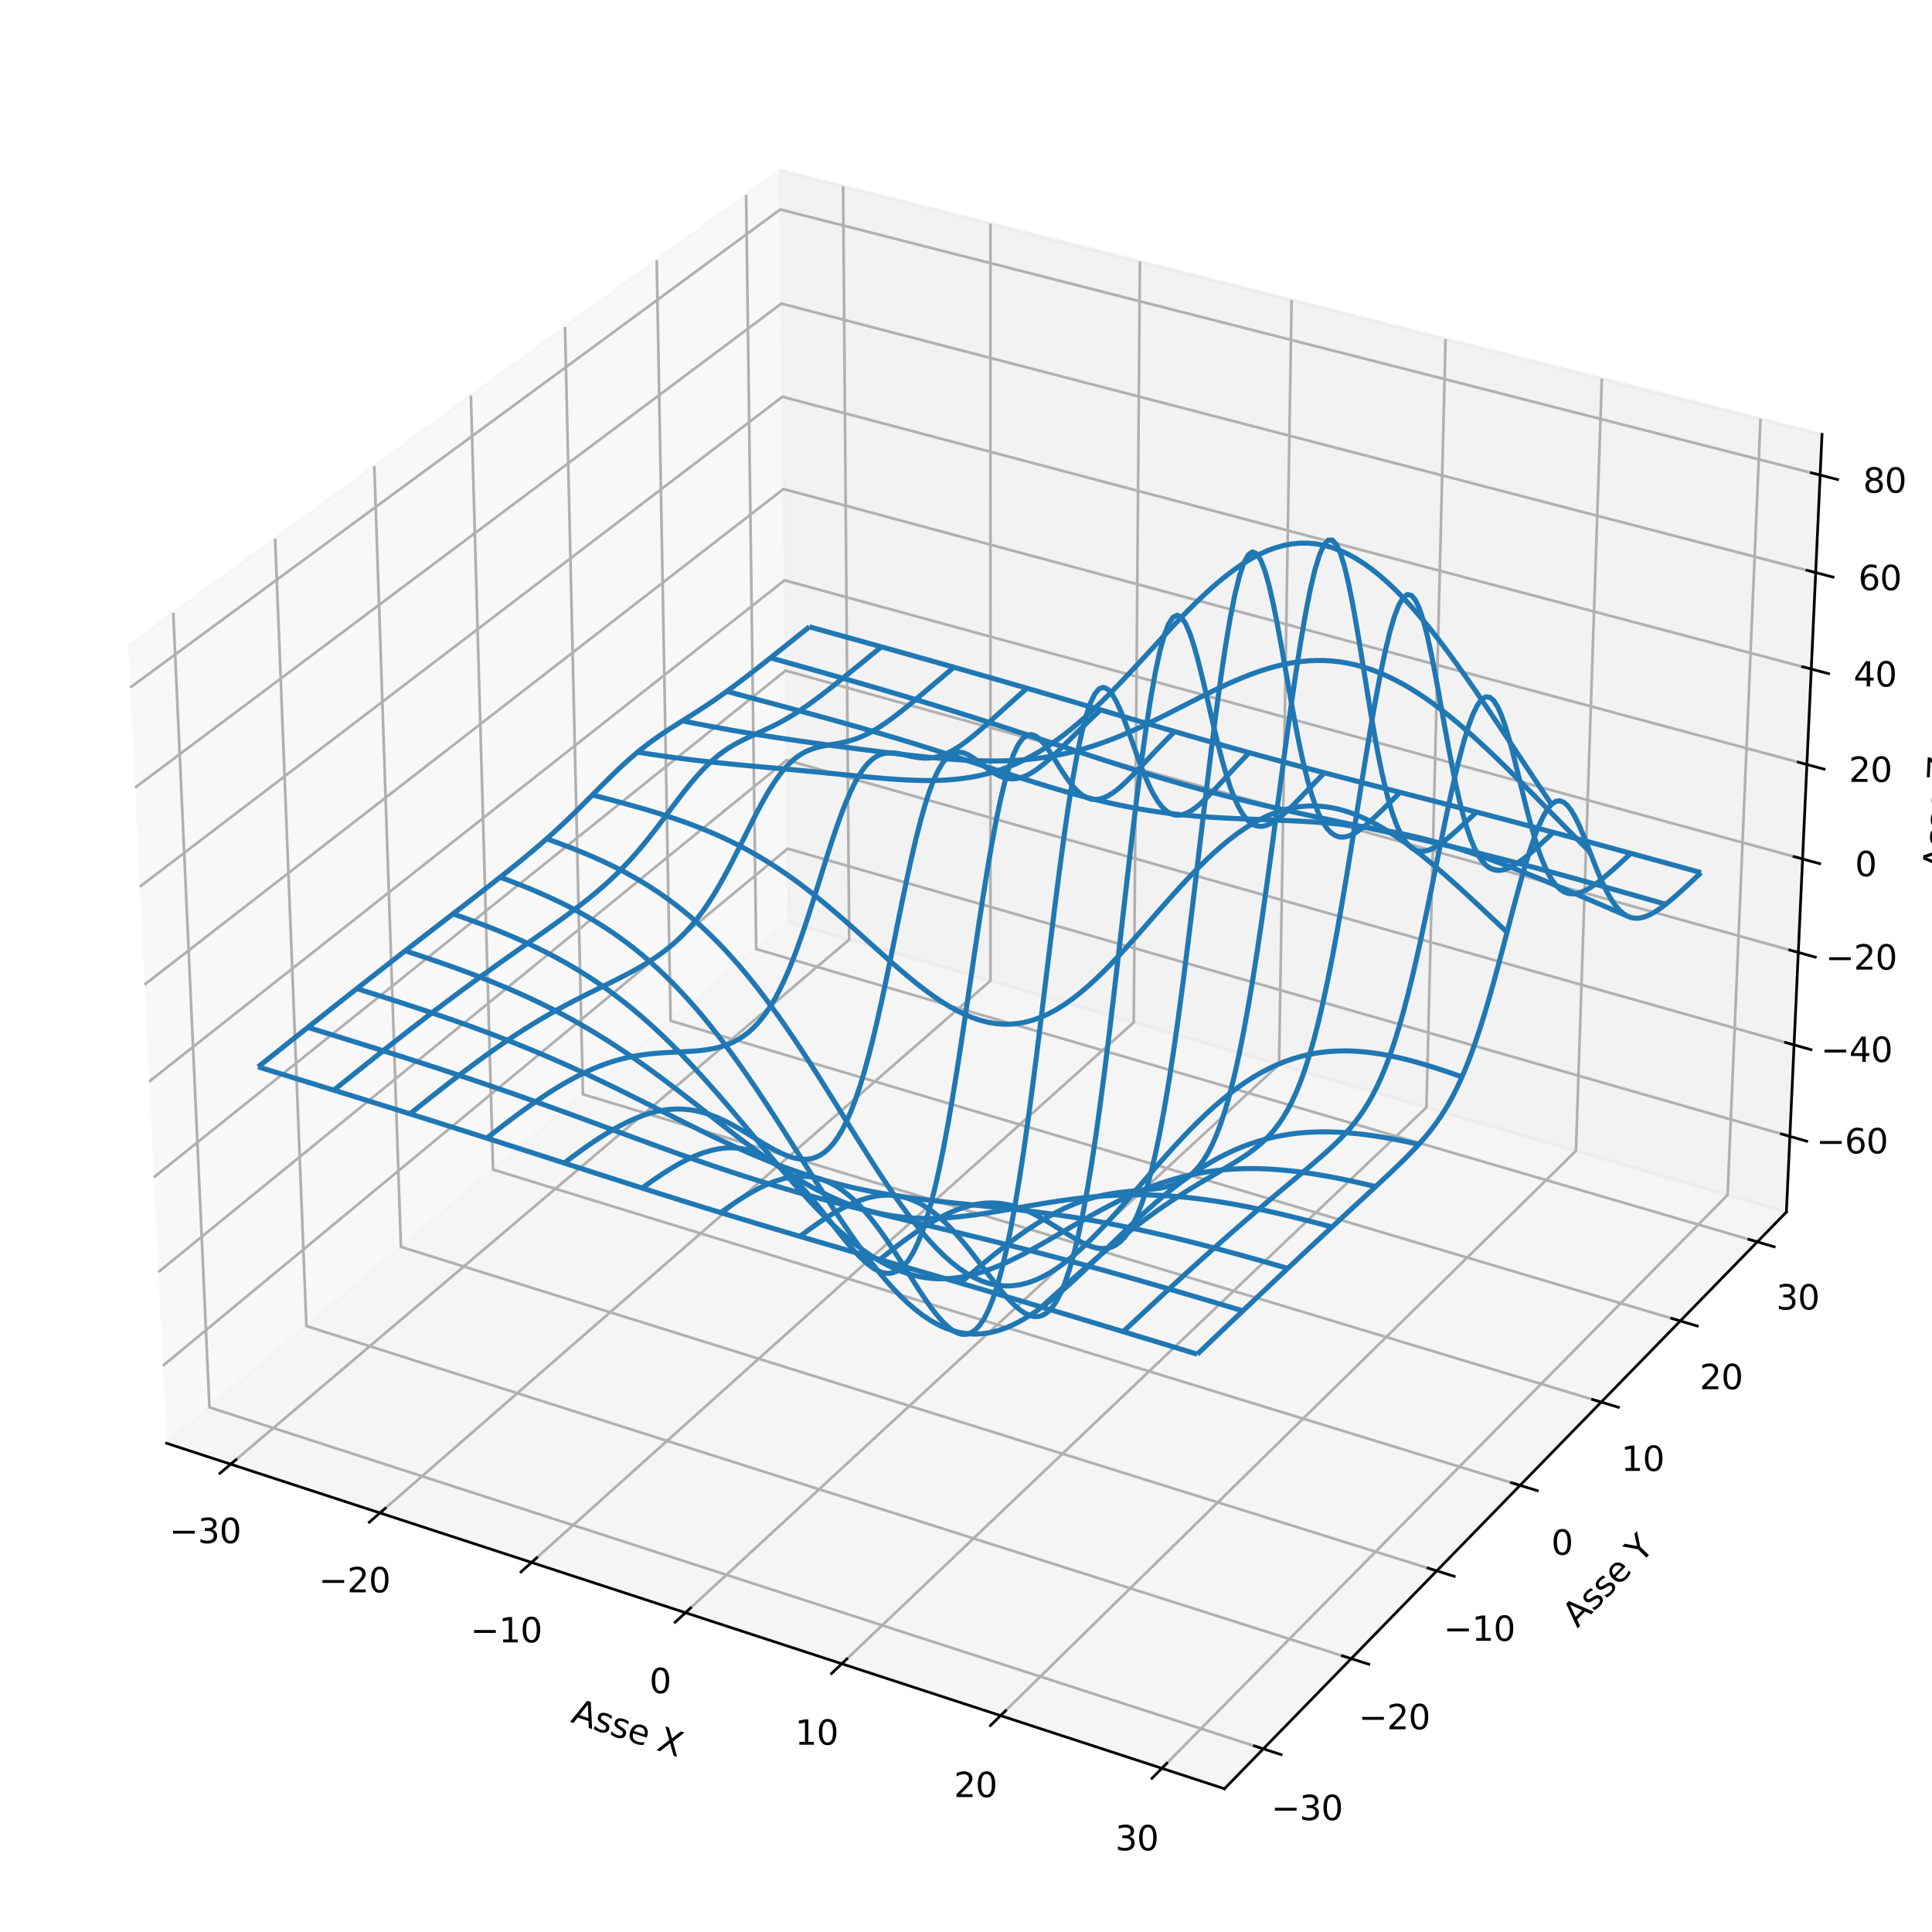 <?xml version="1.0" encoding="utf-8" standalone="no"?>
<!DOCTYPE svg PUBLIC "-//W3C//DTD SVG 1.1//EN"
  "http://www.w3.org/Graphics/SVG/1.1/DTD/svg11.dtd">
<svg xmlns:xlink="http://www.w3.org/1999/xlink" width="569.991pt" height="569.991pt" viewBox="0 0 569.991 569.991" xmlns="http://www.w3.org/2000/svg" version="1.1">
 <defs>
  <style type="text/css">*{stroke-linejoin: round; stroke-linecap: butt}</style>
 </defs>
 <g id="figure_1">
  <g id="patch_1">
   <path d="M 0 569.991 
L 569.991 569.991 
L 569.991 0 
L 0 0 
z
" style="fill: #ffffff"/>
  </g>
  <g id="patch_2">
   <path d="M 7.2 562.791 
L 562.791 562.791 
L 562.791 7.2 
L 7.2 7.2 
z
" style="fill: #ffffff"/>
  </g>
  <g id="pane3d_1">
   <g id="patch_3">
    <path d="M 49.151 425.8 
L 232.625 272.008 
L 230.075 50.213 
L 37.82 190.512 
" style="fill: #f2f2f2; opacity: 0.5; stroke: #f2f2f2; stroke-linejoin: miter"/>
   </g>
  </g>
  <g id="pane3d_2">
   <g id="patch_4">
    <path d="M 232.625 272.008 
L 527.036 357.582 
L 537.542 128.147 
L 230.075 50.213 
" style="fill: #e6e6e6; opacity: 0.5; stroke: #e6e6e6; stroke-linejoin: miter"/>
   </g>
  </g>
  <g id="pane3d_3">
   <g id="patch_5">
    <path d="M 49.151 425.8 
L 361.241 527.728 
L 527.036 357.582 
L 232.625 272.008 
" style="fill: #ececec; opacity: 0.5; stroke: #ececec; stroke-linejoin: miter"/>
   </g>
  </g>
  <g id="grid3d_1">
   <g id="Line3DCollection_1">
    <path d="M 68.053 431.973 
L 250.53 277.213 
L 248.737 54.943 
" style="fill: none; stroke: #b0b0b0; stroke-width: 0.8"/>
    <path d="M 112.096 446.358 
L 292.214 289.328 
L 292.201 65.96 
" style="fill: none; stroke: #b0b0b0; stroke-width: 0.8"/>
    <path d="M 156.815 460.963 
L 334.484 301.615 
L 336.304 77.139 
" style="fill: none; stroke: #b0b0b0; stroke-width: 0.8"/>
    <path d="M 202.226 475.794 
L 377.354 314.075 
L 381.06 88.483 
" style="fill: none; stroke: #b0b0b0; stroke-width: 0.8"/>
    <path d="M 248.345 490.857 
L 420.835 326.713 
L 426.482 99.997 
" style="fill: none; stroke: #b0b0b0; stroke-width: 0.8"/>
    <path d="M 295.188 506.156 
L 464.942 339.534 
L 472.586 111.683 
" style="fill: none; stroke: #b0b0b0; stroke-width: 0.8"/>
    <path d="M 342.774 521.697 
L 509.687 352.539 
L 519.389 123.546 
" style="fill: none; stroke: #b0b0b0; stroke-width: 0.8"/>
   </g>
  </g>
  <g id="grid3d_2">
   <g id="Line3DCollection_2">
    <path d="M 51.115 180.81 
L 61.794 415.202 
L 372.712 515.956 
" style="fill: none; stroke: #b0b0b0; stroke-width: 0.8"/>
    <path d="M 81.17 158.877 
L 90.4 391.225 
L 398.642 489.345 
" style="fill: none; stroke: #b0b0b0; stroke-width: 0.8"/>
    <path d="M 110.431 137.524 
L 118.281 367.853 
L 423.882 463.443 
" style="fill: none; stroke: #b0b0b0; stroke-width: 0.8"/>
    <path d="M 138.927 116.728 
L 145.467 345.066 
L 448.458 438.222 
" style="fill: none; stroke: #b0b0b0; stroke-width: 0.8"/>
    <path d="M 166.69 96.468 
L 171.982 322.841 
L 472.398 413.654 
" style="fill: none; stroke: #b0b0b0; stroke-width: 0.8"/>
    <path d="M 193.747 76.723 
L 197.85 301.158 
L 495.724 389.716 
" style="fill: none; stroke: #b0b0b0; stroke-width: 0.8"/>
    <path d="M 220.125 57.474 
L 223.095 279.996 
L 518.46 366.382 
" style="fill: none; stroke: #b0b0b0; stroke-width: 0.8"/>
   </g>
  </g>
  <g id="grid3d_3">
   <g id="Line3DCollection_3">
    <path d="M 528.058 335.262 
L 232.377 250.39 
L 48.05 402.945 
" style="fill: none; stroke: #b0b0b0; stroke-width: 0.8"/>
    <path d="M 529.294 308.267 
L 232.076 224.256 
L 46.719 375.293 
" style="fill: none; stroke: #b0b0b0; stroke-width: 0.8"/>
    <path d="M 530.543 280.987 
L 231.773 197.859 
L 45.373 347.339 
" style="fill: none; stroke: #b0b0b0; stroke-width: 0.8"/>
    <path d="M 531.806 253.418 
L 231.466 171.196 
L 44.012 319.076 
" style="fill: none; stroke: #b0b0b0; stroke-width: 0.8"/>
    <path d="M 533.082 225.554 
L 231.156 144.263 
L 42.635 290.501 
" style="fill: none; stroke: #b0b0b0; stroke-width: 0.8"/>
    <path d="M 534.371 197.393 
L 230.843 117.054 
L 41.244 261.607 
" style="fill: none; stroke: #b0b0b0; stroke-width: 0.8"/>
    <path d="M 535.675 168.927 
L 230.527 89.567 
L 39.837 232.39 
" style="fill: none; stroke: #b0b0b0; stroke-width: 0.8"/>
    <path d="M 536.993 140.153 
L 230.208 61.796 
L 38.414 202.844 
" style="fill: none; stroke: #b0b0b0; stroke-width: 0.8"/>
   </g>
  </g>
  <g id="axis3d_1">
   <g id="line2d_1">
    <path d="M 49.151 425.8 
L 361.241 527.728 
" style="fill: none; stroke: #000000; stroke-width: 0.8; stroke-linecap: square"/>
   </g>
   <g id="xtick_1">
    <g id="line2d_2">
     <path d="M 292.503 277.487 
" clip-path="url(#pe58776d14c)" style="fill: none; stroke: #b0b0b0; stroke-width: 0.8; stroke-linecap: square"/>
    </g>
    <g id="line2d_3">
     <path d="M 69.642 430.626 
L 64.868 434.674 
" style="fill: none; stroke: #000000; stroke-width: 0.8; stroke-linecap: square"/>
    </g>
    <g id="text_1">
     <!-- −30 -->
     <g transform="translate(49.986 455.252) scale(0.1 -0.1)">
      <defs>
       <path id="DejaVuSans-2212" d="M 678 2272 
L 4684 2272 
L 4684 1741 
L 678 1741 
L 678 2272 
z
" transform="scale(0.016)"/>
       <path id="DejaVuSans-33" d="M 2597 2516 
Q 3050 2419 3304 2112 
Q 3559 1806 3559 1356 
Q 3559 666 3084 287 
Q 2609 -91 1734 -91 
Q 1441 -91 1130 -33 
Q 819 25 488 141 
L 488 750 
Q 750 597 1062 519 
Q 1375 441 1716 441 
Q 2309 441 2620 675 
Q 2931 909 2931 1356 
Q 2931 1769 2642 2001 
Q 2353 2234 1838 2234 
L 1294 2234 
L 1294 2753 
L 1863 2753 
Q 2328 2753 2575 2939 
Q 2822 3125 2822 3475 
Q 2822 3834 2567 4026 
Q 2313 4219 1838 4219 
Q 1578 4219 1281 4162 
Q 984 4106 628 3988 
L 628 4550 
Q 988 4650 1302 4700 
Q 1616 4750 1894 4750 
Q 2613 4750 3031 4423 
Q 3450 4097 3450 3541 
Q 3450 3153 3228 2886 
Q 3006 2619 2597 2516 
z
" transform="scale(0.016)"/>
       <path id="DejaVuSans-30" d="M 2034 4250 
Q 1547 4250 1301 3770 
Q 1056 3291 1056 2328 
Q 1056 1369 1301 889 
Q 1547 409 2034 409 
Q 2525 409 2770 889 
Q 3016 1369 3016 2328 
Q 3016 3291 2770 3770 
Q 2525 4250 2034 4250 
z
M 2034 4750 
Q 2819 4750 3233 4129 
Q 3647 3509 3647 2328 
Q 3647 1150 3233 529 
Q 2819 -91 2034 -91 
Q 1250 -91 836 529 
Q 422 1150 422 2328 
Q 422 3509 836 4129 
Q 1250 4750 2034 4750 
z
" transform="scale(0.016)"/>
      </defs>
      <use xlink:href="#DejaVuSans-2212"/>
      <use xlink:href="#DejaVuSans-33" x="83.789"/>
      <use xlink:href="#DejaVuSans-30" x="147.412"/>
     </g>
    </g>
   </g>
   <g id="xtick_2">
    <g id="line2d_4">
     <path d="M 292.503 277.487 
" clip-path="url(#pe58776d14c)" style="fill: none; stroke: #b0b0b0; stroke-width: 0.8; stroke-linecap: square"/>
    </g>
    <g id="line2d_5">
     <path d="M 113.665 444.989 
L 108.95 449.1 
" style="fill: none; stroke: #000000; stroke-width: 0.8; stroke-linecap: square"/>
    </g>
    <g id="text_2">
     <!-- −20 -->
     <g transform="translate(94.05 469.782) scale(0.1 -0.1)">
      <defs>
       <path id="DejaVuSans-32" d="M 1228 531 
L 3431 531 
L 3431 0 
L 469 0 
L 469 531 
Q 828 903 1448 1529 
Q 2069 2156 2228 2338 
Q 2531 2678 2651 2914 
Q 2772 3150 2772 3378 
Q 2772 3750 2511 3984 
Q 2250 4219 1831 4219 
Q 1534 4219 1204 4116 
Q 875 4013 500 3803 
L 500 4441 
Q 881 4594 1212 4672 
Q 1544 4750 1819 4750 
Q 2544 4750 2975 4387 
Q 3406 4025 3406 3419 
Q 3406 3131 3298 2873 
Q 3191 2616 2906 2266 
Q 2828 2175 2409 1742 
Q 1991 1309 1228 531 
z
" transform="scale(0.016)"/>
      </defs>
      <use xlink:href="#DejaVuSans-2212"/>
      <use xlink:href="#DejaVuSans-32" x="83.789"/>
      <use xlink:href="#DejaVuSans-30" x="147.412"/>
     </g>
    </g>
   </g>
   <g id="xtick_3">
    <g id="line2d_6">
     <path d="M 292.503 277.487 
" clip-path="url(#pe58776d14c)" style="fill: none; stroke: #b0b0b0; stroke-width: 0.8; stroke-linecap: square"/>
    </g>
    <g id="line2d_7">
     <path d="M 158.364 459.574 
L 153.71 463.748 
" style="fill: none; stroke: #000000; stroke-width: 0.8; stroke-linecap: square"/>
    </g>
    <g id="text_3">
     <!-- −10 -->
     <g transform="translate(138.793 484.535) scale(0.1 -0.1)">
      <defs>
       <path id="DejaVuSans-31" d="M 794 531 
L 1825 531 
L 1825 4091 
L 703 3866 
L 703 4441 
L 1819 4666 
L 2450 4666 
L 2450 531 
L 3481 531 
L 3481 0 
L 794 0 
L 794 531 
z
" transform="scale(0.016)"/>
      </defs>
      <use xlink:href="#DejaVuSans-2212"/>
      <use xlink:href="#DejaVuSans-31" x="83.789"/>
      <use xlink:href="#DejaVuSans-30" x="147.412"/>
     </g>
    </g>
   </g>
   <g id="xtick_4">
    <g id="line2d_8">
     <path d="M 292.503 277.487 
" clip-path="url(#pe58776d14c)" style="fill: none; stroke: #b0b0b0; stroke-width: 0.8; stroke-linecap: square"/>
    </g>
    <g id="line2d_9">
     <path d="M 203.754 474.383 
L 199.163 478.622 
" style="fill: none; stroke: #000000; stroke-width: 0.8; stroke-linecap: square"/>
    </g>
    <g id="text_4">
     <!-- 0 -->
     <g transform="translate(191.599 499.517) scale(0.1 -0.1)">
      <use xlink:href="#DejaVuSans-30"/>
     </g>
    </g>
   </g>
   <g id="xtick_5">
    <g id="line2d_10">
     <path d="M 292.503 277.487 
" clip-path="url(#pe58776d14c)" style="fill: none; stroke: #b0b0b0; stroke-width: 0.8; stroke-linecap: square"/>
    </g>
    <g id="line2d_11">
     <path d="M 249.851 489.424 
L 245.326 493.729 
" style="fill: none; stroke: #000000; stroke-width: 0.8; stroke-linecap: square"/>
    </g>
    <g id="text_5">
     <!-- 10 -->
     <g transform="translate(234.563 514.733) scale(0.1 -0.1)">
      <use xlink:href="#DejaVuSans-31"/>
      <use xlink:href="#DejaVuSans-30" x="63.623"/>
     </g>
    </g>
   </g>
   <g id="xtick_6">
    <g id="line2d_12">
     <path d="M 292.503 277.487 
" clip-path="url(#pe58776d14c)" style="fill: none; stroke: #b0b0b0; stroke-width: 0.8; stroke-linecap: square"/>
    </g>
    <g id="line2d_13">
     <path d="M 296.671 504.7 
L 292.216 509.073 
" style="fill: none; stroke: #000000; stroke-width: 0.8; stroke-linecap: square"/>
    </g>
    <g id="text_6">
     <!-- 20 -->
     <g transform="translate(281.435 530.189) scale(0.1 -0.1)">
      <use xlink:href="#DejaVuSans-32"/>
      <use xlink:href="#DejaVuSans-30" x="63.623"/>
     </g>
    </g>
   </g>
   <g id="xtick_7">
    <g id="line2d_14">
     <path d="M 292.503 277.487 
" clip-path="url(#pe58776d14c)" style="fill: none; stroke: #b0b0b0; stroke-width: 0.8; stroke-linecap: square"/>
    </g>
    <g id="line2d_15">
     <path d="M 344.233 520.219 
L 339.849 524.661 
" style="fill: none; stroke: #000000; stroke-width: 0.8; stroke-linecap: square"/>
    </g>
    <g id="text_7">
     <!-- 30 -->
     <g transform="translate(329.051 545.889) scale(0.1 -0.1)">
      <use xlink:href="#DejaVuSans-33"/>
      <use xlink:href="#DejaVuSans-30" x="63.623"/>
     </g>
    </g>
   </g>
   <g id="text_8">
    <!-- Asse X -->
    <g transform="translate(168.11 507.973) rotate(-341.913) scale(0.1 -0.1)">
     <defs>
      <path id="DejaVuSans-41" d="M 2188 4044 
L 1331 1722 
L 3047 1722 
L 2188 4044 
z
M 1831 4666 
L 2547 4666 
L 4325 0 
L 3669 0 
L 3244 1197 
L 1141 1197 
L 716 0 
L 50 0 
L 1831 4666 
z
" transform="scale(0.016)"/>
      <path id="DejaVuSans-73" d="M 2834 3397 
L 2834 2853 
Q 2591 2978 2328 3040 
Q 2066 3103 1784 3103 
Q 1356 3103 1142 2972 
Q 928 2841 928 2578 
Q 928 2378 1081 2264 
Q 1234 2150 1697 2047 
L 1894 2003 
Q 2506 1872 2764 1633 
Q 3022 1394 3022 966 
Q 3022 478 2636 193 
Q 2250 -91 1575 -91 
Q 1294 -91 989 -36 
Q 684 19 347 128 
L 347 722 
Q 666 556 975 473 
Q 1284 391 1588 391 
Q 1994 391 2212 530 
Q 2431 669 2431 922 
Q 2431 1156 2273 1281 
Q 2116 1406 1581 1522 
L 1381 1569 
Q 847 1681 609 1914 
Q 372 2147 372 2553 
Q 372 3047 722 3315 
Q 1072 3584 1716 3584 
Q 2034 3584 2315 3537 
Q 2597 3491 2834 3397 
z
" transform="scale(0.016)"/>
      <path id="DejaVuSans-65" d="M 3597 1894 
L 3597 1613 
L 953 1613 
Q 991 1019 1311 708 
Q 1631 397 2203 397 
Q 2534 397 2845 478 
Q 3156 559 3463 722 
L 3463 178 
Q 3153 47 2828 -22 
Q 2503 -91 2169 -91 
Q 1331 -91 842 396 
Q 353 884 353 1716 
Q 353 2575 817 3079 
Q 1281 3584 2069 3584 
Q 2775 3584 3186 3129 
Q 3597 2675 3597 1894 
z
M 3022 2063 
Q 3016 2534 2758 2815 
Q 2500 3097 2075 3097 
Q 1594 3097 1305 2825 
Q 1016 2553 972 2059 
L 3022 2063 
z
" transform="scale(0.016)"/>
      <path id="DejaVuSans-20" transform="scale(0.016)"/>
      <path id="DejaVuSans-58" d="M 403 4666 
L 1081 4666 
L 2241 2931 
L 3406 4666 
L 4084 4666 
L 2584 2425 
L 4184 0 
L 3506 0 
L 2194 1984 
L 872 0 
L 191 0 
L 1856 2491 
L 403 4666 
z
" transform="scale(0.016)"/>
     </defs>
     <use xlink:href="#DejaVuSans-41"/>
     <use xlink:href="#DejaVuSans-73" x="68.408"/>
     <use xlink:href="#DejaVuSans-73" x="120.508"/>
     <use xlink:href="#DejaVuSans-65" x="172.607"/>
     <use xlink:href="#DejaVuSans-20" x="234.131"/>
     <use xlink:href="#DejaVuSans-58" x="265.918"/>
    </g>
   </g>
  </g>
  <g id="axis3d_2">
   <g id="line2d_16">
    <path d="M 527.036 357.582 
L 361.241 527.728 
" style="fill: none; stroke: #000000; stroke-width: 0.8; stroke-linecap: square"/>
   </g>
   <g id="xtick_8">
    <g id="line2d_17">
     <path d="M 292.503 277.487 
" clip-path="url(#pe58776d14c)" style="fill: none; stroke: #b0b0b0; stroke-width: 0.8; stroke-linecap: square"/>
    </g>
    <g id="line2d_18">
     <path d="M 370.092 515.107 
L 377.959 517.656 
" style="fill: none; stroke: #000000; stroke-width: 0.8; stroke-linecap: square"/>
    </g>
    <g id="text_9">
     <!-- −30 -->
     <g transform="translate(375.037 536.973) scale(0.1 -0.1)">
      <use xlink:href="#DejaVuSans-2212"/>
      <use xlink:href="#DejaVuSans-33" x="83.789"/>
      <use xlink:href="#DejaVuSans-30" x="147.412"/>
     </g>
    </g>
   </g>
   <g id="xtick_9">
    <g id="line2d_19">
     <path d="M 292.503 277.487 
" clip-path="url(#pe58776d14c)" style="fill: none; stroke: #b0b0b0; stroke-width: 0.8; stroke-linecap: square"/>
    </g>
    <g id="line2d_20">
     <path d="M 396.047 488.519 
L 403.841 491 
" style="fill: none; stroke: #000000; stroke-width: 0.8; stroke-linecap: square"/>
    </g>
    <g id="text_10">
     <!-- −20 -->
     <g transform="translate(400.8 510.174) scale(0.1 -0.1)">
      <use xlink:href="#DejaVuSans-2212"/>
      <use xlink:href="#DejaVuSans-32" x="83.789"/>
      <use xlink:href="#DejaVuSans-30" x="147.412"/>
     </g>
    </g>
   </g>
   <g id="xtick_10">
    <g id="line2d_21">
     <path d="M 292.503 277.487 
" clip-path="url(#pe58776d14c)" style="fill: none; stroke: #b0b0b0; stroke-width: 0.8; stroke-linecap: square"/>
    </g>
    <g id="line2d_22">
     <path d="M 421.31 462.639 
L 429.032 465.054 
" style="fill: none; stroke: #000000; stroke-width: 0.8; stroke-linecap: square"/>
    </g>
    <g id="text_11">
     <!-- −10 -->
     <g transform="translate(425.878 484.089) scale(0.1 -0.1)">
      <use xlink:href="#DejaVuSans-2212"/>
      <use xlink:href="#DejaVuSans-31" x="83.789"/>
      <use xlink:href="#DejaVuSans-30" x="147.412"/>
     </g>
    </g>
   </g>
   <g id="xtick_11">
    <g id="line2d_23">
     <path d="M 292.503 277.487 
" clip-path="url(#pe58776d14c)" style="fill: none; stroke: #b0b0b0; stroke-width: 0.8; stroke-linecap: square"/>
    </g>
    <g id="line2d_24">
     <path d="M 445.91 437.438 
L 453.561 439.79 
" style="fill: none; stroke: #000000; stroke-width: 0.8; stroke-linecap: square"/>
    </g>
    <g id="text_12">
     <!-- 0 -->
     <g transform="translate(457.667 458.689) scale(0.1 -0.1)">
      <use xlink:href="#DejaVuSans-30"/>
     </g>
    </g>
   </g>
   <g id="xtick_12">
    <g id="line2d_25">
     <path d="M 292.503 277.487 
" clip-path="url(#pe58776d14c)" style="fill: none; stroke: #b0b0b0; stroke-width: 0.8; stroke-linecap: square"/>
    </g>
    <g id="line2d_26">
     <path d="M 469.873 412.891 
L 477.454 415.183 
" style="fill: none; stroke: #000000; stroke-width: 0.8; stroke-linecap: square"/>
    </g>
    <g id="text_13">
     <!-- 10 -->
     <g transform="translate(478.271 433.948) scale(0.1 -0.1)">
      <use xlink:href="#DejaVuSans-31"/>
      <use xlink:href="#DejaVuSans-30" x="63.623"/>
     </g>
    </g>
   </g>
   <g id="xtick_13">
    <g id="line2d_27">
     <path d="M 292.503 277.487 
" clip-path="url(#pe58776d14c)" style="fill: none; stroke: #b0b0b0; stroke-width: 0.8; stroke-linecap: square"/>
    </g>
    <g id="line2d_28">
     <path d="M 493.222 388.972 
L 500.734 391.205 
" style="fill: none; stroke: #000000; stroke-width: 0.8; stroke-linecap: square"/>
    </g>
    <g id="text_14">
     <!-- 20 -->
     <g transform="translate(501.446 409.84) scale(0.1 -0.1)">
      <use xlink:href="#DejaVuSans-32"/>
      <use xlink:href="#DejaVuSans-30" x="63.623"/>
     </g>
    </g>
   </g>
   <g id="xtick_14">
    <g id="line2d_29">
     <path d="M 292.503 277.487 
" clip-path="url(#pe58776d14c)" style="fill: none; stroke: #b0b0b0; stroke-width: 0.8; stroke-linecap: square"/>
    </g>
    <g id="line2d_30">
     <path d="M 515.981 365.657 
L 523.425 367.835 
" style="fill: none; stroke: #000000; stroke-width: 0.8; stroke-linecap: square"/>
    </g>
    <g id="text_15">
     <!-- 30 -->
     <g transform="translate(524.036 386.342) scale(0.1 -0.1)">
      <use xlink:href="#DejaVuSans-33"/>
      <use xlink:href="#DejaVuSans-30" x="63.623"/>
     </g>
    </g>
   </g>
   <g id="text_16">
    <!-- Asse Y -->
    <g transform="translate(465.37 480.473) rotate(-45.742) scale(0.1 -0.1)">
     <defs>
      <path id="DejaVuSans-59" d="M -13 4666 
L 666 4666 
L 1959 2747 
L 3244 4666 
L 3922 4666 
L 2272 2222 
L 2272 0 
L 1638 0 
L 1638 2222 
L -13 4666 
z
" transform="scale(0.016)"/>
     </defs>
     <use xlink:href="#DejaVuSans-41"/>
     <use xlink:href="#DejaVuSans-73" x="68.408"/>
     <use xlink:href="#DejaVuSans-73" x="120.508"/>
     <use xlink:href="#DejaVuSans-65" x="172.607"/>
     <use xlink:href="#DejaVuSans-20" x="234.131"/>
     <use xlink:href="#DejaVuSans-59" x="265.918"/>
    </g>
   </g>
  </g>
  <g id="axis3d_3">
   <g id="line2d_31">
    <path d="M 527.036 357.582 
L 537.542 128.147 
" style="fill: none; stroke: #000000; stroke-width: 0.8; stroke-linecap: square"/>
   </g>
   <g id="xtick_15">
    <g id="line2d_32">
     <path d="M 292.503 277.487 
" style="fill: none; stroke: #b0b0b0; stroke-width: 0.8; stroke-linecap: square"/>
    </g>
    <g id="line2d_33">
     <path d="M 525.576 334.549 
L 533.028 336.688 
" style="fill: none; stroke: #000000; stroke-width: 0.8; stroke-linecap: square"/>
    </g>
    <g id="text_17">
     <!-- −60 -->
     <g transform="translate(535.861 340.272) scale(0.1 -0.1)">
      <defs>
       <path id="DejaVuSans-36" d="M 2113 2584 
Q 1688 2584 1439 2293 
Q 1191 2003 1191 1497 
Q 1191 994 1439 701 
Q 1688 409 2113 409 
Q 2538 409 2786 701 
Q 3034 994 3034 1497 
Q 3034 2003 2786 2293 
Q 2538 2584 2113 2584 
z
M 3366 4563 
L 3366 3988 
Q 3128 4100 2886 4159 
Q 2644 4219 2406 4219 
Q 1781 4219 1451 3797 
Q 1122 3375 1075 2522 
Q 1259 2794 1537 2939 
Q 1816 3084 2150 3084 
Q 2853 3084 3261 2657 
Q 3669 2231 3669 1497 
Q 3669 778 3244 343 
Q 2819 -91 2113 -91 
Q 1303 -91 875 529 
Q 447 1150 447 2328 
Q 447 3434 972 4092 
Q 1497 4750 2381 4750 
Q 2619 4750 2861 4703 
Q 3103 4656 3366 4563 
z
" transform="scale(0.016)"/>
      </defs>
      <use xlink:href="#DejaVuSans-2212"/>
      <use xlink:href="#DejaVuSans-36" x="83.789"/>
      <use xlink:href="#DejaVuSans-30" x="147.412"/>
     </g>
    </g>
   </g>
   <g id="xtick_16">
    <g id="line2d_34">
     <path d="M 292.503 277.487 
" style="fill: none; stroke: #b0b0b0; stroke-width: 0.8; stroke-linecap: square"/>
    </g>
    <g id="line2d_35">
     <path d="M 526.799 307.561 
L 534.291 309.679 
" style="fill: none; stroke: #000000; stroke-width: 0.8; stroke-linecap: square"/>
    </g>
    <g id="text_18">
     <!-- −40 -->
     <g transform="translate(537.191 313.302) scale(0.1 -0.1)">
      <defs>
       <path id="DejaVuSans-34" d="M 2419 4116 
L 825 1625 
L 2419 1625 
L 2419 4116 
z
M 2253 4666 
L 3047 4666 
L 3047 1625 
L 3713 1625 
L 3713 1100 
L 3047 1100 
L 3047 0 
L 2419 0 
L 2419 1100 
L 313 1100 
L 313 1709 
L 2253 4666 
z
" transform="scale(0.016)"/>
      </defs>
      <use xlink:href="#DejaVuSans-2212"/>
      <use xlink:href="#DejaVuSans-34" x="83.789"/>
      <use xlink:href="#DejaVuSans-30" x="147.412"/>
     </g>
    </g>
   </g>
   <g id="xtick_17">
    <g id="line2d_36">
     <path d="M 292.503 277.487 
" style="fill: none; stroke: #b0b0b0; stroke-width: 0.8; stroke-linecap: square"/>
    </g>
    <g id="line2d_37">
     <path d="M 528.034 280.289 
L 535.568 282.385 
" style="fill: none; stroke: #000000; stroke-width: 0.8; stroke-linecap: square"/>
    </g>
    <g id="text_19">
     <!-- −20 -->
     <g transform="translate(538.536 286.049) scale(0.1 -0.1)">
      <use xlink:href="#DejaVuSans-2212"/>
      <use xlink:href="#DejaVuSans-32" x="83.789"/>
      <use xlink:href="#DejaVuSans-30" x="147.412"/>
     </g>
    </g>
   </g>
   <g id="xtick_18">
    <g id="line2d_38">
     <path d="M 292.503 277.487 
" style="fill: none; stroke: #b0b0b0; stroke-width: 0.8; stroke-linecap: square"/>
    </g>
    <g id="line2d_39">
     <path d="M 529.283 252.727 
L 536.858 254.801 
" style="fill: none; stroke: #000000; stroke-width: 0.8; stroke-linecap: square"/>
    </g>
    <g id="text_20">
     <!-- 0 -->
     <g transform="translate(547.266 258.507) scale(0.1 -0.1)">
      <use xlink:href="#DejaVuSans-30"/>
     </g>
    </g>
   </g>
   <g id="xtick_19">
    <g id="line2d_40">
     <path d="M 292.503 277.487 
" style="fill: none; stroke: #b0b0b0; stroke-width: 0.8; stroke-linecap: square"/>
    </g>
    <g id="line2d_41">
     <path d="M 530.545 224.871 
L 538.162 226.922 
" style="fill: none; stroke: #000000; stroke-width: 0.8; stroke-linecap: square"/>
    </g>
    <g id="text_21">
     <!-- 20 -->
     <g transform="translate(545.458 230.671) scale(0.1 -0.1)">
      <use xlink:href="#DejaVuSans-32"/>
      <use xlink:href="#DejaVuSans-30" x="63.623"/>
     </g>
    </g>
   </g>
   <g id="xtick_20">
    <g id="line2d_42">
     <path d="M 292.503 277.487 
" style="fill: none; stroke: #b0b0b0; stroke-width: 0.8; stroke-linecap: square"/>
    </g>
    <g id="line2d_43">
     <path d="M 531.82 196.717 
L 539.48 198.745 
" style="fill: none; stroke: #000000; stroke-width: 0.8; stroke-linecap: square"/>
    </g>
    <g id="text_22">
     <!-- 40 -->
     <g transform="translate(546.846 202.538) scale(0.1 -0.1)">
      <use xlink:href="#DejaVuSans-34"/>
      <use xlink:href="#DejaVuSans-30" x="63.623"/>
     </g>
    </g>
   </g>
   <g id="xtick_21">
    <g id="line2d_44">
     <path d="M 292.503 277.487 
" style="fill: none; stroke: #b0b0b0; stroke-width: 0.8; stroke-linecap: square"/>
    </g>
    <g id="line2d_45">
     <path d="M 533.109 168.26 
L 540.812 170.263 
" style="fill: none; stroke: #000000; stroke-width: 0.8; stroke-linecap: square"/>
    </g>
    <g id="text_23">
     <!-- 60 -->
     <g transform="translate(548.249 174.102) scale(0.1 -0.1)">
      <use xlink:href="#DejaVuSans-36"/>
      <use xlink:href="#DejaVuSans-30" x="63.623"/>
     </g>
    </g>
   </g>
   <g id="xtick_22">
    <g id="line2d_46">
     <path d="M 292.503 277.487 
" style="fill: none; stroke: #b0b0b0; stroke-width: 0.8; stroke-linecap: square"/>
    </g>
    <g id="line2d_47">
     <path d="M 534.413 139.494 
L 542.159 141.473 
" style="fill: none; stroke: #000000; stroke-width: 0.8; stroke-linecap: square"/>
    </g>
    <g id="text_24">
     <!-- 80 -->
     <g transform="translate(549.667 145.358) scale(0.1 -0.1)">
      <defs>
       <path id="DejaVuSans-38" d="M 2034 2216 
Q 1584 2216 1326 1975 
Q 1069 1734 1069 1313 
Q 1069 891 1326 650 
Q 1584 409 2034 409 
Q 2484 409 2743 651 
Q 3003 894 3003 1313 
Q 3003 1734 2745 1975 
Q 2488 2216 2034 2216 
z
M 1403 2484 
Q 997 2584 770 2862 
Q 544 3141 544 3541 
Q 544 4100 942 4425 
Q 1341 4750 2034 4750 
Q 2731 4750 3128 4425 
Q 3525 4100 3525 3541 
Q 3525 3141 3298 2862 
Q 3072 2584 2669 2484 
Q 3125 2378 3379 2068 
Q 3634 1759 3634 1313 
Q 3634 634 3220 271 
Q 2806 -91 2034 -91 
Q 1263 -91 848 271 
Q 434 634 434 1313 
Q 434 1759 690 2068 
Q 947 2378 1403 2484 
z
M 1172 3481 
Q 1172 3119 1398 2916 
Q 1625 2713 2034 2713 
Q 2441 2713 2670 2916 
Q 2900 3119 2900 3481 
Q 2900 3844 2670 4047 
Q 2441 4250 2034 4250 
Q 1625 4250 1398 4047 
Q 1172 3844 1172 3481 
z
" transform="scale(0.016)"/>
      </defs>
      <use xlink:href="#DejaVuSans-38"/>
      <use xlink:href="#DejaVuSans-30" x="63.623"/>
     </g>
    </g>
   </g>
   <g id="text_25">
    <!-- Asse Z -->
    <g transform="translate(574.682 256.779) rotate(-87.378) scale(0.1 -0.1)">
     <defs>
      <path id="DejaVuSans-5a" d="M 359 4666 
L 4025 4666 
L 4025 4184 
L 1075 531 
L 4097 531 
L 4097 0 
L 288 0 
L 288 481 
L 3238 4134 
L 359 4134 
L 359 4666 
z
" transform="scale(0.016)"/>
     </defs>
     <use xlink:href="#DejaVuSans-41"/>
     <use xlink:href="#DejaVuSans-73" x="68.408"/>
     <use xlink:href="#DejaVuSans-73" x="120.508"/>
     <use xlink:href="#DejaVuSans-65" x="172.607"/>
     <use xlink:href="#DejaVuSans-20" x="234.131"/>
     <use xlink:href="#DejaVuSans-5a" x="265.918"/>
    </g>
   </g>
  </g>
  <g id="axes_1">
   <g id="Line3DCollection_4">
    <path d="M 76.167 314.762 
L 78.39 315.444 
L 80.615 316.128 
L 82.841 316.811 
L 85.069 317.496 
L 87.299 318.182 
L 89.531 318.869 
L 91.764 319.557 
L 93.999 320.246 
L 96.236 320.936 
L 98.475 321.627 
L 100.715 322.319 
L 102.957 323.013 
L 105.201 323.709 
L 107.446 324.405 
L 109.694 325.103 
L 111.943 325.803 
L 114.194 326.504 
L 116.446 327.207 
L 118.701 327.912 
L 120.957 328.618 
L 123.215 329.327 
L 125.475 330.037 
L 127.736 330.749 
L 129.999 331.463 
L 132.264 332.179 
L 134.531 332.897 
L 136.8 333.617 
L 139.07 334.338 
L 141.342 335.062 
L 143.616 335.788 
L 145.892 336.515 
L 148.17 337.244 
L 150.449 337.975 
L 152.73 338.708 
L 155.013 339.442 
L 157.297 340.177 
L 159.584 340.914 
L 161.872 341.651 
L 164.162 342.39 
L 166.453 343.129 
L 168.746 343.869 
L 171.042 344.609 
L 173.338 345.35 
L 175.637 346.09 
L 177.937 346.83 
L 180.24 347.57 
L 182.543 348.309 
L 184.849 349.047 
L 187.156 349.784 
L 189.465 350.52 
L 191.776 351.254 
L 194.089 351.986 
L 196.403 352.717 
L 198.719 353.445 
L 201.037 354.171 
L 203.356 354.895 
L 205.677 355.617 
L 208 356.335 
L 210.325 357.052 
L 212.652 357.766 
L 214.98 358.477 
L 217.31 359.185 
L 219.642 359.891 
L 221.976 360.595 
L 224.312 361.296 
L 226.649 361.994 
L 228.988 362.691 
L 231.329 363.385 
L 233.672 364.078 
L 236.017 364.768 
L 238.363 365.458 
L 240.711 366.145 
L 243.062 366.832 
L 245.414 367.518 
L 247.768 368.203 
L 250.124 368.887 
L 252.482 369.571 
L 254.841 370.255 
L 257.203 370.94 
L 259.566 371.624 
L 261.932 372.309 
L 264.299 372.995 
L 266.668 373.682 
L 269.039 374.37 
L 271.412 375.059 
L 273.787 375.75 
L 276.164 376.442 
L 278.543 377.135 
L 280.924 377.831 
L 283.307 378.528 
L 285.691 379.227 
L 288.078 379.928 
L 290.466 380.631 
L 292.856 381.336 
L 295.249 382.043 
L 297.643 382.752 
L 300.039 383.462 
L 302.437 384.175 
L 304.837 384.89 
L 307.239 385.607 
L 309.643 386.326 
L 312.049 387.046 
L 314.457 387.768 
L 316.866 388.492 
L 319.278 389.218 
L 321.692 389.945 
L 324.107 390.674 
L 326.524 391.404 
L 328.944 392.136 
L 331.365 392.869 
L 333.788 393.604 
L 336.214 394.34 
L 338.641 395.077 
L 341.07 395.815 
L 343.501 396.554 
L 345.934 397.295 
L 348.369 398.036 
L 350.806 398.779 
L 353.245 399.522 
" clip-path="url(#pe58776d14c)" style="fill: none; stroke: #1f77b4; stroke-width: 1.5"/>
    <path d="M 90.818 303.108 
L 93.032 303.788 
L 95.248 304.469 
L 97.465 305.153 
L 99.684 305.838 
L 101.906 306.526 
L 104.128 307.216 
L 106.353 307.909 
L 108.579 308.604 
L 110.807 309.302 
L 113.037 310.004 
L 115.269 310.709 
L 117.502 311.417 
L 119.738 312.13 
L 121.975 312.846 
L 124.214 313.567 
L 126.454 314.292 
L 128.697 315.022 
L 130.941 315.757 
L 133.187 316.497 
L 135.435 317.243 
L 137.685 317.994 
L 139.937 318.751 
L 142.19 319.514 
L 144.445 320.283 
L 146.702 321.058 
L 148.961 321.839 
L 151.222 322.626 
L 153.484 323.42 
L 155.749 324.219 
L 158.015 325.024 
L 160.282 325.835 
L 162.552 326.651 
L 164.823 327.472 
L 167.096 328.297 
L 169.371 329.128 
L 171.648 329.961 
L 173.926 330.799 
L 176.206 331.638 
L 178.487 332.48 
L 180.771 333.323 
L 183.055 334.167 
L 185.342 335.011 
L 187.63 335.853 
L 189.919 336.694 
L 192.211 337.532 
L 194.503 338.367 
L 196.798 339.197 
L 199.094 340.022 
L 201.391 340.841 
L 203.69 341.653 
L 205.991 342.457 
L 208.293 343.253 
L 210.596 344.04 
L 212.902 344.818 
L 215.208 345.584 
L 217.517 346.341 
L 219.827 347.086 
L 222.138 347.819 
L 224.451 348.541 
L 226.766 349.25 
L 229.082 349.948 
L 231.4 350.634 
L 233.72 351.308 
L 236.041 351.971 
L 238.365 352.622 
L 240.69 353.263 
L 243.016 353.893 
L 245.345 354.513 
L 247.675 355.124 
L 250.007 355.727 
L 252.341 356.321 
L 254.677 356.909 
L 257.015 357.49 
L 259.354 358.066 
L 261.696 358.638 
L 264.04 359.206 
L 266.385 359.771 
L 268.733 360.334 
L 271.082 360.896 
L 273.433 361.458 
L 275.787 362.02 
L 278.142 362.583 
L 280.5 363.148 
L 282.859 363.716 
L 285.22 364.287 
L 287.584 364.862 
L 289.949 365.441 
L 292.317 366.024 
L 294.686 366.613 
L 297.057 367.207 
L 299.431 367.807 
L 301.806 368.412 
L 304.183 369.024 
L 306.563 369.641 
L 308.944 370.265 
L 311.327 370.894 
L 313.712 371.53 
L 316.099 372.172 
L 318.488 372.82 
L 320.879 373.474 
L 323.272 374.134 
L 325.667 374.799 
L 328.064 375.469 
L 330.462 376.144 
L 332.863 376.824 
L 335.265 377.509 
L 337.67 378.199 
L 340.076 378.892 
L 342.484 379.589 
L 344.895 380.291 
L 347.307 380.995 
L 349.721 381.703 
L 352.137 382.414 
L 354.554 383.128 
L 356.974 383.845 
L 359.396 384.564 
L 361.819 385.285 
L 364.245 386.008 
L 366.672 386.734 
" clip-path="url(#pe58776d14c)" style="fill: none; stroke: #1f77b4; stroke-width: 1.5"/>
    <path d="M 105.278 291.679 
L 107.484 292.369 
L 109.691 293.062 
L 111.901 293.76 
L 114.112 294.464 
L 116.325 295.173 
L 118.539 295.888 
L 120.756 296.61 
L 122.974 297.34 
L 125.194 298.077 
L 127.417 298.823 
L 129.641 299.579 
L 131.867 300.344 
L 134.094 301.12 
L 136.324 301.907 
L 138.556 302.707 
L 140.79 303.52 
L 143.025 304.346 
L 145.263 305.186 
L 147.502 306.041 
L 149.744 306.911 
L 151.988 307.798 
L 154.233 308.701 
L 156.48 309.621 
L 158.73 310.559 
L 160.981 311.513 
L 163.234 312.486 
L 165.489 313.476 
L 167.746 314.483 
L 170.005 315.508 
L 172.265 316.549 
L 174.527 317.606 
L 176.791 318.679 
L 179.057 319.766 
L 181.324 320.866 
L 183.593 321.978 
L 185.864 323.101 
L 188.136 324.233 
L 190.409 325.371 
L 192.684 326.515 
L 194.961 327.661 
L 197.238 328.808 
L 199.517 329.953 
L 201.798 331.095 
L 204.079 332.229 
L 206.362 333.354 
L 208.645 334.468 
L 210.93 335.567 
L 213.216 336.648 
L 215.504 337.71 
L 217.792 338.75 
L 220.081 339.765 
L 222.372 340.753 
L 224.663 341.713 
L 226.956 342.641 
L 229.25 343.537 
L 231.545 344.399 
L 233.841 345.226 
L 236.138 346.016 
L 238.437 346.769 
L 240.737 347.485 
L 243.039 348.163 
L 245.342 348.804 
L 247.646 349.407 
L 249.952 349.975 
L 252.26 350.506 
L 254.569 351.003 
L 256.88 351.468 
L 259.193 351.901 
L 261.508 352.305 
L 263.824 352.681 
L 266.143 353.033 
L 268.464 353.361 
L 270.786 353.67 
L 273.111 353.961 
L 275.438 354.237 
L 277.767 354.501 
L 280.098 354.754 
L 282.432 355.001 
L 284.767 355.243 
L 287.105 355.482 
L 289.445 355.722 
L 291.788 355.965 
L 294.132 356.212 
L 296.479 356.465 
L 298.828 356.728 
L 301.18 357 
L 303.533 357.284 
L 305.889 357.581 
L 308.247 357.892 
L 310.607 358.219 
L 312.97 358.561 
L 315.334 358.92 
L 317.701 359.296 
L 320.069 359.69 
L 322.44 360.101 
L 324.813 360.53 
L 327.187 360.976 
L 329.564 361.44 
L 331.943 361.921 
L 334.323 362.418 
L 336.706 362.932 
L 339.09 363.461 
L 341.477 364.006 
L 343.865 364.564 
L 346.255 365.137 
L 348.647 365.722 
L 351.041 366.32 
L 353.437 366.93 
L 355.835 367.55 
L 358.234 368.181 
L 360.636 368.821 
L 363.039 369.47 
L 365.444 370.127 
L 367.851 370.792 
L 370.26 371.463 
L 372.671 372.141 
L 375.083 372.825 
L 377.498 373.514 
L 379.914 374.208 
" clip-path="url(#pe58776d14c)" style="fill: none; stroke: #1f77b4; stroke-width: 1.5"/>
    <path d="M 119.554 280.521 
L 121.752 281.24 
L 123.951 281.967 
L 126.153 282.706 
L 128.356 283.456 
L 130.562 284.218 
L 132.769 284.995 
L 134.979 285.787 
L 137.19 286.596 
L 139.404 287.424 
L 141.619 288.271 
L 143.837 289.14 
L 146.057 290.032 
L 148.279 290.949 
L 150.503 291.892 
L 152.729 292.864 
L 154.958 293.865 
L 157.189 294.898 
L 159.422 295.964 
L 161.657 297.065 
L 163.894 298.202 
L 166.134 299.377 
L 168.375 300.59 
L 170.619 301.843 
L 172.865 303.136 
L 175.113 304.47 
L 177.363 305.845 
L 179.615 307.262 
L 181.869 308.719 
L 184.125 310.216 
L 186.383 311.751 
L 188.642 313.325 
L 190.903 314.933 
L 193.165 316.575 
L 195.429 318.248 
L 197.694 319.948 
L 199.961 321.672 
L 202.228 323.416 
L 204.497 325.176 
L 206.767 326.946 
L 209.037 328.723 
L 211.308 330.5 
L 213.58 332.272 
L 215.853 334.033 
L 218.126 335.777 
L 220.399 337.499 
L 222.673 339.191 
L 224.947 340.847 
L 227.222 342.462 
L 229.496 344.029 
L 231.772 345.542 
L 234.047 346.997 
L 236.323 348.387 
L 238.599 349.707 
L 240.876 350.954 
L 243.153 352.122 
L 245.43 353.21 
L 247.709 354.212 
L 249.988 355.128 
L 252.268 355.956 
L 254.549 356.694 
L 256.83 357.342 
L 259.114 357.9 
L 261.398 358.37 
L 263.684 358.752 
L 265.971 359.05 
L 268.261 359.265 
L 270.552 359.402 
L 272.845 359.464 
L 275.14 359.456 
L 277.437 359.382 
L 279.737 359.248 
L 282.039 359.059 
L 284.343 358.822 
L 286.65 358.541 
L 288.96 358.224 
L 291.272 357.876 
L 293.588 357.504 
L 295.906 357.114 
L 298.226 356.712 
L 300.55 356.304 
L 302.876 355.895 
L 305.205 355.491 
L 307.537 355.097 
L 309.872 354.718 
L 312.209 354.358 
L 314.549 354.021 
L 316.892 353.711 
L 319.237 353.431 
L 321.585 353.184 
L 323.935 352.972 
L 326.288 352.797 
L 328.643 352.661 
L 331 352.564 
L 333.36 352.508 
L 335.721 352.494 
L 338.085 352.52 
L 340.451 352.587 
L 342.819 352.695 
L 345.19 352.843 
L 347.562 353.03 
L 349.935 353.254 
L 352.311 353.515 
L 354.689 353.811 
L 357.068 354.14 
L 359.45 354.502 
L 361.833 354.894 
L 364.218 355.314 
L 366.604 355.761 
L 368.992 356.234 
L 371.382 356.73 
L 373.774 357.248 
L 376.168 357.786 
L 378.563 358.343 
L 380.96 358.917 
L 383.359 359.507 
L 385.759 360.112 
L 388.162 360.729 
L 390.566 361.359 
L 392.971 361.999 
" clip-path="url(#pe58776d14c)" style="fill: none; stroke: #1f77b4; stroke-width: 1.5"/>
    <path d="M 133.647 269.622 
L 135.837 270.387 
L 138.029 271.169 
L 140.223 271.971 
L 142.42 272.794 
L 144.618 273.64 
L 146.819 274.512 
L 149.022 275.412 
L 151.227 276.343 
L 153.434 277.307 
L 155.644 278.309 
L 157.856 279.349 
L 160.071 280.432 
L 162.288 281.561 
L 164.507 282.739 
L 166.729 283.968 
L 168.953 285.253 
L 171.18 286.596 
L 173.409 288 
L 175.641 289.467 
L 177.875 291.002 
L 180.112 292.605 
L 182.35 294.28 
L 184.592 296.027 
L 186.835 297.849 
L 189.081 299.746 
L 191.329 301.718 
L 193.578 303.765 
L 195.83 305.888 
L 198.083 308.083 
L 200.338 310.35 
L 202.595 312.685 
L 204.852 315.085 
L 207.111 317.545 
L 209.371 320.061 
L 211.632 322.627 
L 213.894 325.236 
L 216.156 327.881 
L 218.418 330.553 
L 220.681 333.245 
L 222.944 335.946 
L 225.206 338.647 
L 227.469 341.337 
L 229.731 344.007 
L 231.993 346.643 
L 234.254 349.237 
L 236.515 351.775 
L 238.774 354.247 
L 241.034 356.641 
L 243.292 358.946 
L 245.55 361.151 
L 247.808 363.247 
L 250.065 365.224 
L 252.321 367.072 
L 254.577 368.784 
L 256.833 370.351 
L 259.089 371.768 
L 261.345 373.03 
L 263.601 374.131 
L 265.857 375.07 
L 268.115 375.843 
L 270.373 376.451 
L 272.632 376.894 
L 274.893 377.173 
L 277.155 377.291 
L 279.42 377.253 
L 281.686 377.063 
L 283.954 376.728 
L 286.225 376.255 
L 288.499 375.652 
L 290.775 374.928 
L 293.055 374.092 
L 295.337 373.154 
L 297.623 372.126 
L 299.912 371.017 
L 302.205 369.84 
L 304.501 368.606 
L 306.801 367.326 
L 309.105 366.012 
L 311.412 364.674 
L 313.723 363.323 
L 316.038 361.97 
L 318.356 360.626 
L 320.677 359.298 
L 323.002 357.997 
L 325.331 356.73 
L 327.662 355.505 
L 329.997 354.328 
L 332.335 353.206 
L 334.676 352.144 
L 337.02 351.146 
L 339.366 350.215 
L 341.715 349.356 
L 344.067 348.569 
L 346.421 347.857 
L 348.777 347.22 
L 351.135 346.659 
L 353.496 346.174 
L 355.858 345.763 
L 358.223 345.425 
L 360.589 345.158 
L 362.957 344.961 
L 365.326 344.832 
L 367.698 344.767 
L 370.071 344.763 
L 372.445 344.819 
L 374.821 344.93 
L 377.199 345.095 
L 379.578 345.308 
L 381.959 345.568 
L 384.341 345.871 
L 386.724 346.215 
L 389.109 346.595 
L 391.496 347.01 
L 393.884 347.456 
L 396.274 347.931 
L 398.665 348.433 
L 401.058 348.958 
L 403.452 349.505 
L 405.848 350.072 
" clip-path="url(#pe58776d14c)" style="fill: none; stroke: #1f77b4; stroke-width: 1.5"/>
    <path d="M 147.555 258.812 
L 149.738 259.619 
L 151.922 260.45 
L 154.108 261.308 
L 156.297 262.196 
L 158.488 263.118 
L 160.681 264.076 
L 162.876 265.074 
L 165.074 266.117 
L 167.275 267.207 
L 169.477 268.35 
L 171.683 269.549 
L 173.891 270.808 
L 176.101 272.133 
L 178.314 273.528 
L 180.53 274.997 
L 182.748 276.545 
L 184.969 278.176 
L 187.192 279.895 
L 189.418 281.705 
L 191.647 283.61 
L 193.878 285.614 
L 196.111 287.719 
L 198.346 289.929 
L 200.584 292.245 
L 202.824 294.667 
L 205.066 297.198 
L 207.31 299.836 
L 209.555 302.581 
L 211.802 305.429 
L 214.05 308.379 
L 216.299 311.426 
L 218.549 314.565 
L 220.8 317.789 
L 223.052 321.092 
L 225.303 324.465 
L 227.555 327.898 
L 229.807 331.381 
L 232.058 334.902 
L 234.309 338.449 
L 236.559 342.008 
L 238.808 345.565 
L 241.057 349.105 
L 243.304 352.612 
L 245.55 356.072 
L 247.794 359.467 
L 250.038 362.782 
L 252.279 366.001 
L 254.52 369.106 
L 256.759 372.083 
L 258.997 374.917 
L 261.233 377.592 
L 263.469 380.095 
L 265.704 382.414 
L 267.937 384.537 
L 270.171 386.453 
L 272.404 388.153 
L 274.637 389.631 
L 276.871 390.88 
L 279.105 391.895 
L 281.339 392.674 
L 283.575 393.217 
L 285.813 393.523 
L 288.052 393.596 
L 290.294 393.439 
L 292.537 393.059 
L 294.784 392.462 
L 297.034 391.657 
L 299.286 390.656 
L 301.543 389.468 
L 303.803 388.107 
L 306.067 386.587 
L 308.335 384.922 
L 310.607 383.126 
L 312.884 381.217 
L 315.166 379.209 
L 317.451 377.12 
L 319.742 374.965 
L 322.036 372.762 
L 324.336 370.525 
L 326.64 368.27 
L 328.948 366.013 
L 331.261 363.768 
L 333.577 361.548 
L 335.898 359.366 
L 338.223 357.234 
L 340.551 355.163 
L 342.883 353.163 
L 345.218 351.242 
L 347.557 349.408 
L 349.898 347.667 
L 352.243 346.024 
L 354.59 344.484 
L 356.939 343.051 
L 359.291 341.725 
L 361.645 340.509 
L 364.001 339.403 
L 366.359 338.406 
L 368.718 337.518 
L 371.079 336.736 
L 373.442 336.058 
L 375.806 335.481 
L 378.171 335.002 
L 380.538 334.616 
L 382.906 334.32 
L 385.275 334.109 
L 387.646 333.98 
L 390.017 333.926 
L 392.39 333.944 
L 394.763 334.029 
L 397.138 334.177 
L 399.514 334.382 
L 401.891 334.641 
L 404.27 334.949 
L 406.649 335.303 
L 409.03 335.697 
L 411.412 336.129 
L 413.795 336.596 
L 416.18 337.093 
L 418.566 337.617 
" clip-path="url(#pe58776d14c)" style="fill: none; stroke: #1f77b4; stroke-width: 1.5"/>
    <path d="M 161.268 247.474 
L 163.44 248.247 
L 165.614 249.043 
L 167.791 249.866 
L 169.969 250.719 
L 172.15 251.604 
L 174.333 252.527 
L 176.518 253.49 
L 178.706 254.497 
L 180.896 255.553 
L 183.088 256.663 
L 185.283 257.83 
L 187.48 259.059 
L 189.679 260.355 
L 191.881 261.724 
L 194.086 263.17 
L 196.292 264.697 
L 198.502 266.311 
L 200.713 268.016 
L 202.927 269.816 
L 205.144 271.716 
L 207.362 273.719 
L 209.583 275.828 
L 211.806 278.046 
L 214.031 280.376 
L 216.257 282.817 
L 218.486 285.372 
L 220.716 288.039 
L 222.947 290.816 
L 225.18 293.703 
L 227.413 296.695 
L 229.648 299.787 
L 231.883 302.975 
L 234.119 306.251 
L 236.355 309.606 
L 238.591 313.032 
L 240.827 316.518 
L 243.062 320.053 
L 245.298 323.623 
L 247.532 327.215 
L 249.766 330.815 
L 251.998 334.405 
L 254.23 337.971 
L 256.46 341.496 
L 258.69 344.961 
L 260.918 348.35 
L 263.144 351.645 
L 265.37 354.828 
L 267.594 357.881 
L 269.818 360.788 
L 272.04 363.532 
L 274.261 366.098 
L 276.482 368.471 
L 278.703 370.638 
L 280.923 372.585 
L 283.144 374.303 
L 285.365 375.782 
L 287.586 377.014 
L 289.809 377.994 
L 292.033 378.717 
L 294.259 379.181 
L 296.487 379.386 
L 298.717 379.334 
L 300.95 379.028 
L 303.186 378.474 
L 305.425 377.678 
L 307.668 376.65 
L 309.915 375.401 
L 312.166 373.943 
L 314.421 372.289 
L 316.681 370.454 
L 318.946 368.455 
L 321.216 366.308 
L 323.49 364.031 
L 325.77 361.642 
L 328.055 359.16 
L 330.344 356.604 
L 332.639 353.993 
L 334.939 351.344 
L 337.243 348.678 
L 339.553 346.01 
L 341.867 343.359 
L 344.185 340.741 
L 346.507 338.172 
L 348.833 335.665 
L 351.163 333.234 
L 353.497 330.891 
L 355.834 328.647 
L 358.173 326.511 
L 360.516 324.492 
L 362.861 322.597 
L 365.208 320.83 
L 367.558 319.196 
L 369.909 317.699 
L 372.261 316.339 
L 374.616 315.119 
L 376.971 314.036 
L 379.327 313.091 
L 381.685 312.281 
L 384.043 311.603 
L 386.402 311.053 
L 388.761 310.627 
L 391.121 310.32 
L 393.482 310.127 
L 395.843 310.042 
L 398.204 310.06 
L 400.566 310.174 
L 402.928 310.378 
L 405.291 310.667 
L 407.654 311.033 
L 410.018 311.471 
L 412.382 311.975 
L 414.746 312.539 
L 417.112 313.157 
L 419.478 313.824 
L 421.844 314.535 
L 424.212 315.285 
L 426.58 316.069 
L 428.95 316.883 
L 431.32 317.723 
" clip-path="url(#pe58776d14c)" style="fill: none; stroke: #1f77b4; stroke-width: 1.5"/>
    <path d="M 174.769 234.544 
L 176.928 235.103 
L 179.09 235.668 
L 181.253 236.241 
L 183.417 236.824 
L 185.584 237.419 
L 187.753 238.027 
L 189.923 238.652 
L 192.096 239.296 
L 194.27 239.961 
L 196.447 240.651 
L 198.625 241.368 
L 200.805 242.116 
L 202.988 242.898 
L 205.173 243.718 
L 207.36 244.578 
L 209.548 245.482 
L 211.739 246.434 
L 213.933 247.436 
L 216.128 248.492 
L 218.325 249.604 
L 220.524 250.775 
L 222.725 252.008 
L 224.929 253.303 
L 227.134 254.663 
L 229.34 256.088 
L 231.549 257.578 
L 233.759 259.133 
L 235.971 260.752 
L 238.184 262.433 
L 240.399 264.172 
L 242.614 265.967 
L 244.831 267.812 
L 247.049 269.701 
L 249.268 271.63 
L 251.487 273.589 
L 253.707 275.571 
L 255.928 277.567 
L 258.149 279.566 
L 260.371 281.558 
L 262.593 283.531 
L 264.816 285.472 
L 267.039 287.37 
L 269.262 289.211 
L 271.485 290.982 
L 273.709 292.669 
L 275.933 294.259 
L 278.158 295.739 
L 280.383 297.094 
L 282.61 298.314 
L 284.837 299.386 
L 287.065 300.298 
L 289.295 301.04 
L 291.526 301.604 
L 293.759 301.982 
L 295.994 302.166 
L 298.231 302.152 
L 300.471 301.936 
L 302.714 301.515 
L 304.959 300.89 
L 307.209 300.063 
L 309.461 299.035 
L 311.718 297.812 
L 313.979 296.4 
L 316.244 294.809 
L 318.513 293.047 
L 320.787 291.126 
L 323.066 289.058 
L 325.35 286.859 
L 327.639 284.543 
L 329.933 282.126 
L 332.232 279.626 
L 334.536 277.061 
L 336.845 274.449 
L 339.159 271.808 
L 341.477 269.159 
L 343.801 266.519 
L 346.128 263.907 
L 348.46 261.341 
L 350.795 258.84 
L 353.134 256.419 
L 355.476 254.096 
L 357.822 251.884 
L 360.17 249.798 
L 362.52 247.851 
L 364.873 246.053 
L 367.227 244.415 
L 369.582 242.945 
L 371.939 241.651 
L 374.296 240.537 
L 376.653 239.608 
L 379.011 238.867 
L 381.368 238.314 
L 383.726 237.951 
L 386.082 237.774 
L 388.438 237.783 
L 390.792 237.973 
L 393.146 238.339 
L 395.498 238.876 
L 397.849 239.577 
L 400.198 240.436 
L 402.546 241.444 
L 404.892 242.593 
L 407.237 243.874 
L 409.58 245.279 
L 411.922 246.798 
L 414.263 248.423 
L 416.602 250.142 
L 418.94 251.948 
L 421.277 253.831 
L 423.613 255.782 
L 425.948 257.791 
L 428.282 259.851 
L 430.616 261.953 
L 432.949 264.09 
L 435.282 266.252 
L 437.615 268.435 
L 439.948 270.63 
L 442.282 272.831 
L 444.616 275.033 
" clip-path="url(#pe58776d14c)" style="fill: none; stroke: #1f77b4; stroke-width: 1.5"/>
    <path d="M 188.113 221.899 
L 190.261 222.245 
L 192.41 222.577 
L 194.561 222.897 
L 196.713 223.204 
L 198.867 223.498 
L 201.022 223.779 
L 203.18 224.049 
L 205.338 224.308 
L 207.499 224.556 
L 209.661 224.794 
L 211.825 225.024 
L 213.991 225.245 
L 216.159 225.46 
L 218.328 225.668 
L 220.499 225.873 
L 222.673 226.073 
L 224.848 226.272 
L 227.025 226.469 
L 229.204 226.666 
L 231.385 226.864 
L 233.567 227.064 
L 235.752 227.266 
L 237.939 227.471 
L 240.128 227.679 
L 242.319 227.89 
L 244.512 228.104 
L 246.707 228.321 
L 248.903 228.539 
L 251.102 228.756 
L 253.303 228.972 
L 255.505 229.183 
L 257.71 229.386 
L 259.916 229.58 
L 262.125 229.759 
L 264.335 229.919 
L 266.547 230.057 
L 268.761 230.165 
L 270.978 230.24 
L 273.196 230.275 
L 275.416 230.264 
L 277.638 230.201 
L 279.862 230.078 
L 282.088 229.889 
L 284.317 229.627 
L 286.548 229.285 
L 288.781 228.857 
L 291.017 228.336 
L 293.255 227.717 
L 295.496 226.994 
L 297.741 226.161 
L 299.988 225.216 
L 302.238 224.154 
L 304.492 222.972 
L 306.75 221.67 
L 309.011 220.247 
L 311.276 218.702 
L 313.545 217.038 
L 315.819 215.258 
L 318.097 213.365 
L 320.379 211.366 
L 322.665 209.266 
L 324.957 207.074 
L 327.253 204.798 
L 329.553 202.449 
L 331.859 200.038 
L 334.169 197.577 
L 336.484 195.08 
L 338.804 192.56 
L 341.128 190.032 
L 343.457 187.512 
L 345.79 185.014 
L 348.127 182.555 
L 350.468 180.151 
L 352.812 177.817 
L 355.16 175.57 
L 357.511 173.425 
L 359.864 171.397 
L 362.22 169.5 
L 364.578 167.748 
L 366.938 166.154 
L 369.299 164.729 
L 371.66 163.484 
L 374.023 162.429 
L 376.385 161.571 
L 378.748 160.918 
L 381.109 160.475 
L 383.47 160.246 
L 385.83 160.235 
L 388.188 160.442 
L 390.544 160.869 
L 392.898 161.513 
L 395.25 162.372 
L 397.599 163.443 
L 399.946 164.72 
L 402.289 166.199 
L 404.63 167.872 
L 406.967 169.731 
L 409.302 171.769 
L 411.633 173.975 
L 413.96 176.341 
L 416.285 178.855 
L 418.606 181.508 
L 420.925 184.288 
L 423.24 187.185 
L 425.553 190.187 
L 427.863 193.282 
L 430.17 196.46 
L 432.475 199.71 
L 434.778 203.02 
L 437.079 206.381 
L 439.378 209.781 
L 441.676 213.211 
L 443.972 216.661 
L 446.267 220.121 
L 448.562 223.584 
L 450.856 227.041 
L 453.15 230.484 
L 455.444 233.906 
L 457.738 237.3 
" clip-path="url(#pe58776d14c)" style="fill: none; stroke: #1f77b4; stroke-width: 1.5"/>
    <path d="M 201.356 212.654 
L 203.497 213.09 
L 205.639 213.517 
L 207.783 213.935 
L 209.928 214.343 
L 212.075 214.743 
L 214.224 215.133 
L 216.374 215.515 
L 218.525 215.888 
L 220.679 216.252 
L 222.834 216.609 
L 224.991 216.957 
L 227.149 217.297 
L 229.309 217.631 
L 231.471 217.958 
L 233.635 218.279 
L 235.8 218.593 
L 237.967 218.903 
L 240.136 219.208 
L 242.307 219.508 
L 244.479 219.805 
L 246.653 220.098 
L 248.829 220.387 
L 251.007 220.674 
L 253.187 220.957 
L 255.369 221.237 
L 257.552 221.513 
L 259.738 221.786 
L 261.925 222.055 
L 264.114 222.318 
L 266.305 222.575 
L 268.497 222.825 
L 270.692 223.066 
L 272.889 223.296 
L 275.087 223.514 
L 277.288 223.718 
L 279.49 223.904 
L 281.694 224.071 
L 283.9 224.215 
L 286.108 224.335 
L 288.319 224.425 
L 290.531 224.485 
L 292.745 224.509 
L 294.962 224.495 
L 297.181 224.439 
L 299.402 224.339 
L 301.625 224.191 
L 303.851 223.992 
L 306.079 223.739 
L 308.31 223.431 
L 310.543 223.064 
L 312.779 222.637 
L 315.018 222.148 
L 317.26 221.598 
L 319.505 220.985 
L 321.753 220.31 
L 324.004 219.574 
L 326.258 218.778 
L 328.516 217.924 
L 330.777 217.015 
L 333.041 216.055 
L 335.309 215.048 
L 337.58 213.998 
L 339.854 212.911 
L 342.133 211.793 
L 344.414 210.65 
L 346.699 209.489 
L 348.987 208.319 
L 351.279 207.146 
L 353.574 205.979 
L 355.871 204.826 
L 358.172 203.696 
L 360.476 202.598 
L 362.782 201.541 
L 365.091 200.533 
L 367.402 199.582 
L 369.716 198.698 
L 372.031 197.887 
L 374.348 197.158 
L 376.666 196.517 
L 378.986 195.973 
L 381.307 195.529 
L 383.629 195.193 
L 385.951 194.968 
L 388.274 194.86 
L 390.596 194.871 
L 392.919 195.004 
L 395.242 195.26 
L 397.564 195.643 
L 399.886 196.15 
L 402.207 196.784 
L 404.527 197.541 
L 406.846 198.422 
L 409.164 199.422 
L 411.481 200.54 
L 413.796 201.773 
L 416.11 203.115 
L 418.423 204.562 
L 420.735 206.111 
L 423.045 207.754 
L 425.353 209.487 
L 427.661 211.304 
L 429.967 213.199 
L 432.271 215.166 
L 434.575 217.198 
L 436.878 219.289 
L 439.179 221.432 
L 441.48 223.621 
L 443.78 225.85 
L 446.079 228.113 
L 448.378 230.404 
L 450.677 232.716 
L 452.975 235.043 
L 455.274 237.382 
L 457.572 239.725 
L 459.871 242.069 
L 462.17 244.408 
L 464.47 246.738 
L 466.77 249.055 
L 469.071 251.355 
" clip-path="url(#pe58776d14c)" style="fill: none; stroke: #1f77b4; stroke-width: 1.5"/>
    <path d="M 214.433 203.961 
L 216.567 204.533 
L 218.703 205.105 
L 220.84 205.678 
L 222.978 206.251 
L 225.118 206.825 
L 227.26 207.399 
L 229.403 207.975 
L 231.548 208.552 
L 233.694 209.131 
L 235.842 209.712 
L 237.992 210.296 
L 240.143 210.883 
L 242.296 211.473 
L 244.45 212.066 
L 246.606 212.664 
L 248.764 213.267 
L 250.923 213.874 
L 253.084 214.487 
L 255.246 215.106 
L 257.41 215.731 
L 259.576 216.363 
L 261.743 217.001 
L 263.912 217.647 
L 266.082 218.299 
L 268.254 218.959 
L 270.428 219.627 
L 272.603 220.301 
L 274.779 220.982 
L 276.957 221.67 
L 279.137 222.365 
L 281.318 223.065 
L 283.501 223.77 
L 285.685 224.48 
L 287.871 225.193 
L 290.058 225.908 
L 292.247 226.624 
L 294.437 227.34 
L 296.629 228.055 
L 298.822 228.766 
L 301.017 229.472 
L 303.213 230.172 
L 305.411 230.864 
L 307.61 231.546 
L 309.811 232.215 
L 312.014 232.871 
L 314.218 233.511 
L 316.424 234.133 
L 318.632 234.736 
L 320.842 235.318 
L 323.053 235.877 
L 325.266 236.413 
L 327.481 236.923 
L 329.698 237.406 
L 331.917 237.862 
L 334.137 238.29 
L 336.36 238.689 
L 338.585 239.06 
L 340.812 239.401 
L 343.041 239.714 
L 345.273 240 
L 347.506 240.258 
L 349.742 240.49 
L 351.98 240.698 
L 354.221 240.882 
L 356.464 241.046 
L 358.708 241.19 
L 360.956 241.317 
L 363.205 241.431 
L 365.457 241.532 
L 367.711 241.625 
L 369.967 241.712 
L 372.226 241.795 
L 374.487 241.879 
L 376.749 241.966 
L 379.014 242.058 
L 381.281 242.16 
L 383.549 242.273 
L 385.82 242.402 
L 388.092 242.547 
L 390.366 242.713 
L 392.642 242.901 
L 394.919 243.113 
L 397.198 243.352 
L 399.479 243.619 
L 401.76 243.917 
L 404.044 244.245 
L 406.328 244.606 
L 408.613 245 
L 410.9 245.428 
L 413.188 245.89 
L 415.477 246.387 
L 417.767 246.918 
L 420.058 247.482 
L 422.349 248.081 
L 424.642 248.712 
L 426.936 249.375 
L 429.23 250.07 
L 431.526 250.794 
L 433.822 251.547 
L 436.119 252.327 
L 438.417 253.133 
L 440.716 253.963 
L 443.016 254.816 
L 445.317 255.69 
L 447.619 256.583 
L 449.922 257.493 
L 452.226 258.42 
L 454.531 259.361 
L 456.837 260.314 
L 459.144 261.278 
L 461.452 262.252 
L 463.762 263.233 
L 466.072 264.221 
L 468.384 265.214 
L 470.698 266.21 
L 473.012 267.208 
L 475.329 268.207 
L 477.646 269.206 
L 479.965 270.203 
" clip-path="url(#pe58776d14c)" style="fill: none; stroke: #1f77b4; stroke-width: 1.5"/>
    <path d="M 227.324 194.075 
L 229.45 194.67 
L 231.577 195.266 
L 233.706 195.863 
L 235.836 196.462 
L 237.967 197.063 
L 240.1 197.665 
L 242.235 198.269 
L 244.371 198.876 
L 246.509 199.484 
L 248.649 200.095 
L 250.789 200.709 
L 252.932 201.326 
L 255.076 201.945 
L 257.221 202.568 
L 259.368 203.195 
L 261.517 203.825 
L 263.667 204.458 
L 265.819 205.096 
L 267.972 205.738 
L 270.126 206.385 
L 272.283 207.036 
L 274.44 207.692 
L 276.6 208.352 
L 278.761 209.018 
L 280.923 209.688 
L 283.087 210.363 
L 285.252 211.044 
L 287.419 211.729 
L 289.587 212.419 
L 291.757 213.114 
L 293.928 213.813 
L 296.101 214.517 
L 298.276 215.225 
L 300.451 215.936 
L 302.629 216.651 
L 304.807 217.368 
L 306.988 218.088 
L 309.169 218.809 
L 311.352 219.532 
L 313.537 220.255 
L 315.723 220.979 
L 317.911 221.701 
L 320.1 222.422 
L 322.291 223.141 
L 324.483 223.856 
L 326.677 224.568 
L 328.872 225.276 
L 331.069 225.978 
L 333.267 226.674 
L 335.467 227.363 
L 337.669 228.045 
L 339.872 228.719 
L 342.077 229.384 
L 344.284 230.04 
L 346.492 230.686 
L 348.702 231.322 
L 350.914 231.948 
L 353.127 232.564 
L 355.342 233.168 
L 357.559 233.762 
L 359.778 234.346 
L 361.998 234.918 
L 364.22 235.48 
L 366.444 236.032 
L 368.67 236.574 
L 370.898 237.107 
L 373.128 237.632 
L 375.359 238.148 
L 377.592 238.656 
L 379.828 239.158 
L 382.065 239.653 
L 384.304 240.144 
L 386.544 240.63 
L 388.787 241.112 
L 391.031 241.592 
L 393.277 242.069 
L 395.525 242.546 
L 397.775 243.023 
L 400.027 243.5 
L 402.28 243.978 
L 404.535 244.459 
L 406.792 244.943 
L 409.05 245.43 
L 411.311 245.922 
L 413.573 246.418 
L 415.836 246.919 
L 418.101 247.426 
L 420.368 247.94 
L 422.637 248.459 
L 424.907 248.985 
L 427.179 249.518 
L 429.452 250.058 
L 431.727 250.605 
L 434.003 251.159 
L 436.281 251.721 
L 438.561 252.289 
L 440.842 252.864 
L 443.125 253.446 
L 445.409 254.035 
L 447.695 254.63 
L 449.982 255.231 
L 452.271 255.838 
L 454.562 256.451 
L 456.854 257.069 
L 459.148 257.692 
L 461.443 258.32 
L 463.74 258.953 
L 466.038 259.589 
L 468.338 260.23 
L 470.64 260.874 
L 472.943 261.521 
L 475.248 262.172 
L 477.554 262.825 
L 479.862 263.48 
L 482.172 264.138 
L 484.483 264.798 
L 486.797 265.46 
L 489.111 266.123 
L 491.428 266.787 
" clip-path="url(#pe58776d14c)" style="fill: none; stroke: #1f77b4; stroke-width: 1.5"/>
    <path d="M 238.785 184.932 
L 240.903 185.518 
L 243.022 186.105 
L 245.143 186.693 
L 247.266 187.281 
L 249.389 187.871 
L 251.515 188.461 
L 253.642 189.052 
L 255.77 189.645 
L 257.9 190.238 
L 260.031 190.833 
L 262.164 191.428 
L 264.299 192.025 
L 266.435 192.624 
L 268.572 193.224 
L 270.711 193.825 
L 272.852 194.427 
L 274.994 195.032 
L 277.137 195.638 
L 279.282 196.245 
L 281.429 196.855 
L 283.577 197.466 
L 285.727 198.079 
L 287.878 198.694 
L 290.031 199.311 
L 292.185 199.93 
L 294.341 200.551 
L 296.498 201.173 
L 298.657 201.798 
L 300.818 202.425 
L 302.979 203.053 
L 305.143 203.683 
L 307.308 204.315 
L 309.474 204.949 
L 311.642 205.584 
L 313.812 206.221 
L 315.983 206.859 
L 318.156 207.498 
L 320.33 208.139 
L 322.505 208.78 
L 324.683 209.421 
L 326.861 210.063 
L 329.041 210.706 
L 331.223 211.348 
L 333.407 211.99 
L 335.592 212.632 
L 337.778 213.272 
L 339.966 213.912 
L 342.156 214.551 
L 344.347 215.188 
L 346.54 215.824 
L 348.734 216.458 
L 350.93 217.09 
L 353.127 217.719 
L 355.327 218.346 
L 357.527 218.97 
L 359.73 219.592 
L 361.934 220.211 
L 364.139 220.827 
L 366.347 221.44 
L 368.556 222.05 
L 370.766 222.657 
L 372.979 223.261 
L 375.192 223.862 
L 377.408 224.46 
L 379.625 225.056 
L 381.844 225.648 
L 384.065 226.238 
L 386.287 226.826 
L 388.511 227.411 
L 390.737 227.995 
L 392.965 228.576 
L 395.194 229.156 
L 397.424 229.735 
L 399.657 230.312 
L 401.891 230.889 
L 404.127 231.464 
L 406.365 232.04 
L 408.604 232.615 
L 410.845 233.19 
L 413.087 233.766 
L 415.332 234.342 
L 417.578 234.919 
L 419.825 235.497 
L 422.075 236.076 
L 424.326 236.656 
L 426.578 237.237 
L 428.832 237.821 
L 431.088 238.405 
L 433.346 238.992 
L 435.605 239.58 
L 437.866 240.171 
L 440.129 240.763 
L 442.393 241.358 
L 444.659 241.954 
L 446.926 242.553 
L 449.195 243.153 
L 451.466 243.756 
L 453.738 244.361 
L 456.012 244.968 
L 458.288 245.576 
L 460.566 246.187 
L 462.845 246.8 
L 465.125 247.414 
L 467.407 248.03 
L 469.691 248.648 
L 471.977 249.267 
L 474.264 249.888 
L 476.553 250.511 
L 478.844 251.135 
L 481.136 251.76 
L 483.43 252.386 
L 485.726 253.014 
L 488.023 253.643 
L 490.322 254.273 
L 492.623 254.904 
L 494.925 255.536 
L 497.229 256.169 
L 499.535 256.803 
L 501.842 257.438 
" clip-path="url(#pe58776d14c)" style="fill: none; stroke: #1f77b4; stroke-width: 1.5"/>
    <path d="M 76.167 314.762 
L 77.641 313.588 
L 79.113 312.416 
L 80.582 311.245 
L 82.05 310.076 
L 83.516 308.91 
L 84.98 307.745 
L 86.443 306.583 
L 87.903 305.422 
L 89.361 304.264 
L 90.818 303.108 
L 92.272 301.954 
L 93.725 300.802 
L 95.175 299.653 
L 96.624 298.506 
L 98.071 297.362 
L 99.516 296.22 
L 100.96 295.081 
L 102.401 293.945 
L 103.841 292.811 
L 105.278 291.679 
L 106.714 290.551 
L 108.148 289.425 
L 109.58 288.302 
L 111.011 287.182 
L 112.439 286.065 
L 113.866 284.951 
L 115.291 283.839 
L 116.714 282.73 
L 118.135 281.625 
L 119.554 280.521 
L 120.972 279.421 
L 122.387 278.323 
L 123.801 277.228 
L 125.213 276.135 
L 126.623 275.045 
L 128.032 273.956 
L 129.438 272.87 
L 130.843 271.786 
L 132.246 270.703 
L 133.647 269.622 
L 135.046 268.542 
L 136.444 267.462 
L 137.839 266.384 
L 139.233 265.306 
L 140.625 264.227 
L 142.015 263.148 
L 143.403 262.068 
L 144.789 260.985 
L 146.173 259.901 
L 147.555 258.812 
L 148.936 257.72 
L 150.314 256.622 
L 151.691 255.517 
L 153.065 254.405 
L 154.437 253.282 
L 155.808 252.149 
L 157.176 251.003 
L 158.542 249.843 
L 159.906 248.667 
L 161.268 247.474 
L 162.627 246.262 
L 163.985 245.031 
L 165.34 243.779 
L 166.693 242.508 
L 168.044 241.217 
L 169.393 239.909 
L 170.74 238.584 
L 172.085 237.245 
L 173.428 235.897 
L 174.769 234.544 
L 176.109 233.191 
L 177.447 231.842 
L 178.784 230.504 
L 180.12 229.183 
L 181.454 227.885 
L 182.788 226.615 
L 184.12 225.377 
L 185.452 224.177 
L 186.783 223.017 
L 188.113 221.899 
L 189.442 220.823 
L 190.771 219.79 
L 192.098 218.798 
L 193.424 217.844 
L 194.75 216.923 
L 196.074 216.032 
L 197.397 215.165 
L 198.718 214.317 
L 200.038 213.482 
L 201.356 212.654 
L 202.672 211.829 
L 203.987 211.001 
L 205.299 210.167 
L 206.61 209.324 
L 207.919 208.468 
L 209.226 207.597 
L 210.531 206.712 
L 211.833 205.81 
L 213.134 204.893 
L 214.433 203.961 
L 215.73 203.014 
L 217.026 202.054 
L 218.319 201.083 
L 219.611 200.101 
L 220.901 199.111 
L 222.189 198.113 
L 223.475 197.11 
L 224.76 196.101 
L 226.043 195.09 
L 227.324 194.075 
L 228.604 193.059 
L 229.882 192.043 
L 231.159 191.025 
L 232.434 190.008 
L 233.707 188.991 
L 234.979 187.975 
L 236.25 186.959 
L 237.518 185.945 
L 238.785 184.932 
" clip-path="url(#pe58776d14c)" style="fill: none; stroke: #1f77b4; stroke-width: 1.5"/>
    <path d="M 98.475 321.627 
L 99.939 320.45 
L 101.402 319.276 
L 102.863 318.105 
L 104.322 316.937 
L 105.779 315.773 
L 107.235 314.611 
L 108.688 313.454 
L 110.14 312.3 
L 111.589 311.15 
L 113.037 310.004 
L 114.483 308.862 
L 115.928 307.726 
L 117.37 306.594 
L 118.811 305.467 
L 120.249 304.345 
L 121.686 303.229 
L 123.122 302.118 
L 124.555 301.014 
L 125.987 299.915 
L 127.417 298.823 
L 128.845 297.738 
L 130.271 296.659 
L 131.696 295.586 
L 133.119 294.521 
L 134.54 293.462 
L 135.959 292.41 
L 137.377 291.365 
L 138.793 290.327 
L 140.207 289.296 
L 141.619 288.271 
L 143.03 287.253 
L 144.439 286.24 
L 145.846 285.234 
L 147.251 284.233 
L 148.654 283.236 
L 150.056 282.244 
L 151.456 281.256 
L 152.854 280.272 
L 154.25 279.289 
L 155.644 278.309 
L 157.036 277.329 
L 158.427 276.349 
L 159.815 275.368 
L 161.202 274.384 
L 162.586 273.397 
L 163.968 272.405 
L 165.349 271.406 
L 166.727 270.399 
L 168.103 269.381 
L 169.477 268.35 
L 170.849 267.304 
L 172.219 266.24 
L 173.586 265.154 
L 174.951 264.045 
L 176.314 262.907 
L 177.674 261.737 
L 179.031 260.531 
L 180.386 259.286 
L 181.738 257.998 
L 183.088 256.663 
L 184.435 255.278 
L 185.779 253.841 
L 187.121 252.352 
L 188.46 250.81 
L 189.797 249.216 
L 191.131 247.574 
L 192.463 245.889 
L 193.793 244.168 
L 195.12 242.418 
L 196.447 240.651 
L 197.771 238.877 
L 199.095 237.11 
L 200.417 235.364 
L 201.738 233.652 
L 203.059 231.989 
L 204.38 230.387 
L 205.701 228.858 
L 207.021 227.411 
L 208.341 226.055 
L 209.661 224.794 
L 210.981 223.631 
L 212.301 222.563 
L 213.621 221.589 
L 214.94 220.701 
L 216.258 219.891 
L 217.576 219.149 
L 218.893 218.462 
L 220.208 217.818 
L 221.522 217.204 
L 222.834 216.609 
L 224.144 216.018 
L 225.453 215.423 
L 226.759 214.814 
L 228.063 214.183 
L 229.365 213.524 
L 230.665 212.832 
L 231.963 212.106 
L 233.258 211.344 
L 234.551 210.545 
L 235.842 209.712 
L 237.132 208.847 
L 238.419 207.951 
L 239.704 207.029 
L 240.987 206.084 
L 242.268 205.118 
L 243.548 204.136 
L 244.825 203.14 
L 246.101 202.133 
L 247.376 201.117 
L 248.649 200.095 
L 249.92 199.069 
L 251.189 198.04 
L 252.457 197.009 
L 253.723 195.978 
L 254.988 194.947 
L 256.251 193.916 
L 257.513 192.887 
L 258.773 191.859 
L 260.031 190.833 
" clip-path="url(#pe58776d14c)" style="fill: none; stroke: #1f77b4; stroke-width: 1.5"/>
    <path d="M 120.957 328.618 
L 122.413 327.451 
L 123.867 326.289 
L 125.319 325.132 
L 126.77 323.982 
L 128.218 322.839 
L 129.665 321.703 
L 131.11 320.575 
L 132.554 319.455 
L 133.995 318.344 
L 135.435 317.243 
L 136.874 316.152 
L 138.31 315.072 
L 139.745 314.004 
L 141.178 312.949 
L 142.61 311.906 
L 144.04 310.877 
L 145.468 309.862 
L 146.895 308.863 
L 148.32 307.879 
L 149.744 306.911 
L 151.166 305.961 
L 152.587 305.027 
L 154.006 304.111 
L 155.423 303.213 
L 156.839 302.333 
L 158.253 301.471 
L 159.666 300.628 
L 161.077 299.802 
L 162.486 298.993 
L 163.894 298.202 
L 165.3 297.428 
L 166.705 296.669 
L 168.107 295.924 
L 169.508 295.193 
L 170.908 294.474 
L 172.305 293.766 
L 173.7 293.067 
L 175.094 292.375 
L 176.485 291.687 
L 177.875 291.002 
L 179.262 290.317 
L 180.648 289.629 
L 182.031 288.935 
L 183.412 288.233 
L 184.79 287.518 
L 186.167 286.787 
L 187.541 286.035 
L 188.912 285.258 
L 190.281 284.452 
L 191.647 283.61 
L 193.01 282.727 
L 194.371 281.796 
L 195.728 280.81 
L 197.083 279.762 
L 198.435 278.644 
L 199.783 277.448 
L 201.128 276.165 
L 202.47 274.787 
L 203.809 273.306 
L 205.144 271.716 
L 206.475 270.009 
L 207.804 268.183 
L 209.129 266.233 
L 210.45 264.162 
L 211.769 261.971 
L 213.085 259.669 
L 214.398 257.265 
L 215.709 254.773 
L 217.018 252.212 
L 218.325 249.604 
L 219.631 246.973 
L 220.936 244.347 
L 222.241 241.755 
L 223.545 239.226 
L 224.85 236.791 
L 226.155 234.476 
L 227.461 232.307 
L 228.768 230.306 
L 230.076 228.487 
L 231.385 226.864 
L 232.694 225.44 
L 234.005 224.215 
L 235.315 223.182 
L 236.626 222.328 
L 237.937 221.637 
L 239.248 221.088 
L 240.558 220.655 
L 241.866 220.315 
L 243.173 220.04 
L 244.479 219.805 
L 245.783 219.585 
L 247.084 219.359 
L 248.383 219.108 
L 249.68 218.815 
L 250.975 218.468 
L 252.267 218.059 
L 253.556 217.582 
L 254.843 217.035 
L 256.128 216.417 
L 257.41 215.731 
L 258.691 214.982 
L 259.969 214.175 
L 261.245 213.316 
L 262.519 212.411 
L 263.791 211.468 
L 265.062 210.493 
L 266.33 209.492 
L 267.597 208.47 
L 268.863 207.433 
L 270.126 206.385 
L 271.389 205.329 
L 272.649 204.268 
L 273.908 203.205 
L 275.165 202.142 
L 276.421 201.079 
L 277.675 200.019 
L 278.928 198.961 
L 280.179 197.906 
L 281.429 196.855 
" clip-path="url(#pe58776d14c)" style="fill: none; stroke: #1f77b4; stroke-width: 1.5"/>
    <path d="M 143.616 335.788 
L 145.064 334.649 
L 146.509 333.521 
L 147.953 332.405 
L 149.395 331.302 
L 150.836 330.213 
L 152.275 329.139 
L 153.712 328.082 
L 155.148 327.042 
L 156.582 326.023 
L 158.015 325.024 
L 159.446 324.048 
L 160.876 323.096 
L 162.304 322.17 
L 163.731 321.271 
L 165.157 320.402 
L 166.581 319.563 
L 168.004 318.757 
L 169.426 317.985 
L 170.846 317.249 
L 172.265 316.549 
L 173.683 315.887 
L 175.099 315.265 
L 176.515 314.683 
L 177.928 314.141 
L 179.341 313.641 
L 180.752 313.182 
L 182.162 312.764 
L 183.57 312.387 
L 184.977 312.05 
L 186.383 311.751 
L 187.787 311.49 
L 189.189 311.264 
L 190.589 311.071 
L 191.988 310.908 
L 193.385 310.772 
L 194.78 310.659 
L 196.173 310.565 
L 197.563 310.486 
L 198.952 310.416 
L 200.338 310.35 
L 201.722 310.282 
L 203.103 310.206 
L 204.482 310.116 
L 205.858 310.003 
L 207.231 309.86 
L 208.601 309.679 
L 209.968 309.45 
L 211.332 309.165 
L 212.693 308.811 
L 214.05 308.379 
L 215.404 307.856 
L 216.754 307.229 
L 218.1 306.485 
L 219.443 305.608 
L 220.782 304.583 
L 222.116 303.395 
L 223.447 302.027 
L 224.773 300.464 
L 226.095 298.691 
L 227.413 296.695 
L 228.727 294.464 
L 230.037 291.991 
L 231.343 289.27 
L 232.645 286.304 
L 233.944 283.099 
L 235.239 279.666 
L 236.532 276.027 
L 237.823 272.208 
L 239.111 268.242 
L 240.399 264.172 
L 241.685 260.044 
L 242.972 255.909 
L 244.258 251.823 
L 245.546 247.842 
L 246.834 244.021 
L 248.124 240.415 
L 249.416 237.07 
L 250.71 234.028 
L 252.005 231.321 
L 253.303 228.972 
L 254.602 226.99 
L 255.902 225.377 
L 257.203 224.12 
L 258.505 223.198 
L 259.807 222.581 
L 261.109 222.229 
L 262.41 222.1 
L 263.71 222.146 
L 265.008 222.32 
L 266.305 222.575 
L 267.599 222.866 
L 268.891 223.152 
L 270.181 223.399 
L 271.468 223.578 
L 272.752 223.665 
L 274.034 223.644 
L 275.313 223.507 
L 276.59 223.246 
L 277.865 222.864 
L 279.137 222.365 
L 280.407 221.755 
L 281.675 221.045 
L 282.941 220.246 
L 284.206 219.369 
L 285.468 218.427 
L 286.729 217.431 
L 287.989 216.393 
L 289.246 215.322 
L 290.502 214.226 
L 291.757 213.114 
L 293.01 211.992 
L 294.262 210.864 
L 295.512 209.734 
L 296.76 208.607 
L 298.007 207.483 
L 299.252 206.365 
L 300.496 205.254 
L 301.739 204.15 
L 302.979 203.053 
" clip-path="url(#pe58776d14c)" style="fill: none; stroke: #1f77b4; stroke-width: 1.5"/>
    <path d="M 166.453 343.129 
L 167.892 342.039 
L 169.329 340.967 
L 170.764 339.915 
L 172.198 338.886 
L 173.63 337.883 
L 175.061 336.906 
L 176.49 335.959 
L 177.918 335.044 
L 179.345 334.165 
L 180.771 333.323 
L 182.195 332.523 
L 183.618 331.766 
L 185.039 331.056 
L 186.46 330.396 
L 187.88 329.79 
L 189.298 329.24 
L 190.715 328.749 
L 192.131 328.321 
L 193.547 327.957 
L 194.961 327.661 
L 196.374 327.435 
L 197.786 327.28 
L 199.196 327.199 
L 200.606 327.192 
L 202.015 327.261 
L 203.422 327.405 
L 204.828 327.625 
L 206.232 327.919 
L 207.635 328.285 
L 209.037 328.723 
L 210.437 329.228 
L 211.835 329.797 
L 213.232 330.425 
L 214.626 331.108 
L 216.018 331.839 
L 217.408 332.61 
L 218.796 333.416 
L 220.181 334.247 
L 221.564 335.093 
L 222.944 335.946 
L 224.321 336.793 
L 225.695 337.624 
L 227.065 338.427 
L 228.432 339.187 
L 229.796 339.891 
L 231.156 340.524 
L 232.513 341.07 
L 233.866 341.511 
L 235.214 341.831 
L 236.559 342.008 
L 237.9 342.022 
L 239.236 341.851 
L 240.568 341.471 
L 241.895 340.858 
L 243.218 339.985 
L 244.537 338.827 
L 245.851 337.356 
L 247.16 335.546 
L 248.465 333.373 
L 249.766 330.815 
L 251.062 327.852 
L 252.354 324.472 
L 253.643 320.666 
L 254.928 316.438 
L 256.21 311.796 
L 257.49 306.762 
L 258.767 301.368 
L 260.043 295.659 
L 261.319 289.691 
L 262.593 283.531 
L 263.868 277.257 
L 265.144 270.956 
L 266.421 264.719 
L 267.7 258.641 
L 268.981 252.816 
L 270.263 247.333 
L 271.548 242.274 
L 272.836 237.709 
L 274.125 233.692 
L 275.416 230.264 
L 276.708 227.445 
L 278.001 225.234 
L 279.294 223.617 
L 280.587 222.556 
L 281.88 222.003 
L 283.172 221.896 
L 284.461 222.162 
L 285.749 222.725 
L 287.035 223.505 
L 288.319 224.425 
L 289.599 225.412 
L 290.878 226.399 
L 292.153 227.327 
L 293.426 228.15 
L 294.697 228.83 
L 295.965 229.339 
L 297.231 229.662 
L 298.494 229.791 
L 299.756 229.725 
L 301.017 229.472 
L 302.275 229.045 
L 303.532 228.458 
L 304.788 227.731 
L 306.042 226.882 
L 307.294 225.931 
L 308.546 224.897 
L 309.796 223.797 
L 311.044 222.648 
L 312.291 221.464 
L 313.537 220.255 
L 314.782 219.033 
L 316.024 217.806 
L 317.266 216.579 
L 318.506 215.358 
L 319.744 214.146 
L 320.981 212.945 
L 322.216 211.757 
L 323.45 210.582 
L 324.683 209.421 
" clip-path="url(#pe58776d14c)" style="fill: none; stroke: #1f77b4; stroke-width: 1.5"/>
    <path d="M 189.465 350.52 
L 190.894 349.476 
L 192.322 348.458 
L 193.748 347.47 
L 195.172 346.515 
L 196.595 345.594 
L 198.017 344.713 
L 199.437 343.874 
L 200.856 343.082 
L 202.274 342.34 
L 203.69 341.653 
L 205.105 341.025 
L 206.519 340.459 
L 207.932 339.962 
L 209.344 339.537 
L 210.755 339.189 
L 212.164 338.922 
L 213.573 338.74 
L 214.98 338.648 
L 216.387 338.65 
L 217.792 338.75 
L 219.196 338.95 
L 220.599 339.254 
L 222 339.663 
L 223.401 340.18 
L 224.8 340.805 
L 226.197 341.54 
L 227.593 342.383 
L 228.988 343.332 
L 230.381 344.387 
L 231.772 345.542 
L 233.161 346.795 
L 234.547 348.139 
L 235.932 349.568 
L 237.314 351.074 
L 238.694 352.648 
L 240.071 354.28 
L 241.446 355.959 
L 242.817 357.674 
L 244.185 359.409 
L 245.55 361.151 
L 246.912 362.885 
L 248.27 364.593 
L 249.625 366.257 
L 250.976 367.859 
L 252.322 369.378 
L 253.665 370.792 
L 255.004 372.079 
L 256.339 373.213 
L 257.67 374.168 
L 258.997 374.917 
L 260.319 375.428 
L 261.637 375.669 
L 262.951 375.607 
L 264.261 375.205 
L 265.567 374.426 
L 266.869 373.231 
L 268.167 371.581 
L 269.461 369.439 
L 270.752 366.767 
L 272.04 363.532 
L 273.325 359.708 
L 274.607 355.274 
L 275.888 350.219 
L 277.167 344.543 
L 278.445 338.261 
L 279.722 331.402 
L 280.999 324.012 
L 282.277 316.156 
L 283.556 307.914 
L 284.837 299.386 
L 286.119 290.684 
L 287.404 281.937 
L 288.69 273.278 
L 289.979 264.848 
L 291.27 256.787 
L 292.562 249.227 
L 293.856 242.291 
L 295.151 236.083 
L 296.446 230.687 
L 297.741 226.161 
L 299.034 222.538 
L 300.326 219.818 
L 301.615 217.977 
L 302.902 216.963 
L 304.185 216.702 
L 305.464 217.1 
L 306.74 218.051 
L 308.011 219.44 
L 309.279 221.15 
L 310.543 223.064 
L 311.804 225.073 
L 313.061 227.078 
L 314.316 228.995 
L 315.569 230.751 
L 316.819 232.292 
L 318.068 233.578 
L 319.316 234.585 
L 320.562 235.302 
L 321.808 235.729 
L 323.053 235.877 
L 324.297 235.765 
L 325.541 235.415 
L 326.785 234.855 
L 328.028 234.114 
L 329.27 233.22 
L 330.511 232.201 
L 331.752 231.084 
L 332.991 229.892 
L 334.23 228.646 
L 335.467 227.363 
L 336.704 226.059 
L 337.938 224.745 
L 339.172 223.432 
L 340.404 222.125 
L 341.634 220.83 
L 342.863 219.551 
L 344.09 218.289 
L 345.316 217.047 
L 346.54 215.824 
" clip-path="url(#pe58776d14c)" style="fill: none; stroke: #1f77b4; stroke-width: 1.5"/>
    <path d="M 212.652 357.766 
L 214.07 356.736 
L 215.487 355.737 
L 216.902 354.771 
L 218.316 353.841 
L 219.728 352.952 
L 221.138 352.106 
L 222.547 351.309 
L 223.955 350.564 
L 225.361 349.876 
L 226.766 349.25 
L 228.169 348.691 
L 229.571 348.203 
L 230.972 347.792 
L 232.371 347.463 
L 233.769 347.221 
L 235.166 347.071 
L 236.561 347.017 
L 237.954 347.066 
L 239.346 347.22 
L 240.737 347.485 
L 242.126 347.864 
L 243.514 348.36 
L 244.9 348.976 
L 246.284 349.713 
L 247.667 350.573 
L 249.047 351.557 
L 250.426 352.663 
L 251.802 353.889 
L 253.177 355.234 
L 254.549 356.694 
L 255.918 358.263 
L 257.285 359.934 
L 258.649 361.702 
L 260.011 363.556 
L 261.369 365.486 
L 262.725 367.482 
L 264.077 369.53 
L 265.427 371.617 
L 266.772 373.727 
L 268.115 375.843 
L 269.453 377.948 
L 270.789 380.022 
L 272.12 382.045 
L 273.448 383.993 
L 274.773 385.845 
L 276.093 387.573 
L 277.41 389.151 
L 278.723 390.548 
L 280.033 391.734 
L 281.339 392.674 
L 282.642 393.331 
L 283.942 393.665 
L 285.239 393.633 
L 286.533 393.19 
L 287.825 392.289 
L 289.114 390.88 
L 290.402 388.913 
L 291.688 386.338 
L 292.974 383.109 
L 294.259 379.181 
L 295.544 374.519 
L 296.83 369.095 
L 298.118 362.892 
L 299.407 355.91 
L 300.699 348.165 
L 301.993 339.694 
L 303.292 330.556 
L 304.593 320.83 
L 305.899 310.623 
L 307.209 300.063 
L 308.522 289.295 
L 309.838 278.487 
L 311.157 267.813 
L 312.478 257.46 
L 313.8 247.609 
L 315.121 238.436 
L 316.441 230.101 
L 317.758 222.744 
L 319.071 216.473 
L 320.379 211.366 
L 321.68 207.46 
L 322.974 204.757 
L 324.26 203.221 
L 325.538 202.779 
L 326.807 203.33 
L 328.068 204.747 
L 329.322 206.884 
L 330.568 209.587 
L 331.807 212.696 
L 333.041 216.055 
L 334.27 219.519 
L 335.496 222.955 
L 336.719 226.248 
L 337.941 229.306 
L 339.162 232.054 
L 340.382 234.441 
L 341.603 236.436 
L 342.825 238.023 
L 344.048 239.207 
L 345.273 240 
L 346.499 240.428 
L 347.726 240.523 
L 348.954 240.322 
L 350.182 239.864 
L 351.412 239.188 
L 352.642 238.332 
L 353.872 237.331 
L 355.101 236.217 
L 356.33 235.02 
L 357.559 233.762 
L 358.786 232.466 
L 360.013 231.146 
L 361.238 229.817 
L 362.461 228.488 
L 363.683 227.168 
L 364.904 225.861 
L 366.123 224.571 
L 367.34 223.301 
L 368.556 222.05 
" clip-path="url(#pe58776d14c)" style="fill: none; stroke: #1f77b4; stroke-width: 1.5"/>
    <path d="M 236.017 364.768 
L 237.423 363.706 
L 238.828 362.67 
L 240.232 361.664 
L 241.633 360.691 
L 243.033 359.753 
L 244.431 358.854 
L 245.828 357.998 
L 247.223 357.189 
L 248.616 356.43 
L 250.007 355.727 
L 251.397 355.082 
L 252.785 354.501 
L 254.171 353.988 
L 255.555 353.548 
L 256.938 353.186 
L 258.319 352.904 
L 259.698 352.709 
L 261.076 352.604 
L 262.451 352.594 
L 263.824 352.681 
L 265.196 352.87 
L 266.565 353.162 
L 267.932 353.561 
L 269.297 354.068 
L 270.66 354.684 
L 272.021 355.41 
L 273.379 356.244 
L 274.734 357.186 
L 276.087 358.233 
L 277.437 359.382 
L 278.785 360.628 
L 280.129 361.966 
L 281.471 363.389 
L 282.809 364.89 
L 284.145 366.459 
L 285.477 368.086 
L 286.807 369.759 
L 288.133 371.467 
L 289.456 373.195 
L 290.775 374.928 
L 292.091 376.649 
L 293.405 378.342 
L 294.714 379.986 
L 296.021 381.56 
L 297.325 383.041 
L 298.626 384.406 
L 299.924 385.626 
L 301.219 386.672 
L 302.512 387.511 
L 303.803 388.107 
L 305.092 388.422 
L 306.379 388.411 
L 307.665 388.029 
L 308.951 387.225 
L 310.236 385.946 
L 311.522 384.136 
L 312.808 381.738 
L 314.097 378.694 
L 315.387 374.95 
L 316.681 370.454 
L 317.979 365.163 
L 319.282 359.042 
L 320.59 352.073 
L 321.904 344.251 
L 323.225 335.594 
L 324.553 326.143 
L 325.888 315.963 
L 327.23 305.149 
L 328.578 293.821 
L 329.933 282.126 
L 331.293 270.237 
L 332.656 258.347 
L 334.021 246.661 
L 335.387 235.396 
L 336.75 224.766 
L 338.109 214.975 
L 339.461 206.212 
L 340.804 198.636 
L 342.137 192.374 
L 343.457 187.512 
L 344.763 184.09 
L 346.053 182.104 
L 347.329 181.505 
L 348.588 182.199 
L 349.833 184.061 
L 351.063 186.932 
L 352.28 190.635 
L 353.486 194.98 
L 354.683 199.773 
L 355.871 204.826 
L 357.055 209.963 
L 358.235 215.025 
L 359.413 219.876 
L 360.59 224.403 
L 361.769 228.52 
L 362.95 232.168 
L 364.135 235.308 
L 365.323 237.925 
L 366.515 240.025 
L 367.711 241.625 
L 368.911 242.757 
L 370.115 243.461 
L 371.323 243.782 
L 372.533 243.767 
L 373.746 243.465 
L 374.96 242.922 
L 376.176 242.183 
L 377.393 241.286 
L 378.61 240.268 
L 379.828 239.158 
L 381.044 237.982 
L 382.261 236.761 
L 383.476 235.512 
L 384.69 234.249 
L 385.902 232.983 
L 387.113 231.719 
L 388.323 230.465 
L 389.531 229.222 
L 390.737 227.995 
" clip-path="url(#pe58776d14c)" style="fill: none; stroke: #1f77b4; stroke-width: 1.5"/>
    <path d="M 259.566 371.624 
L 260.961 370.496 
L 262.355 369.387 
L 263.746 368.299 
L 265.136 367.233 
L 266.523 366.193 
L 267.909 365.18 
L 269.293 364.198 
L 270.675 363.248 
L 272.055 362.333 
L 273.433 361.458 
L 274.81 360.623 
L 276.184 359.833 
L 277.556 359.09 
L 278.927 358.398 
L 280.295 357.76 
L 281.661 357.179 
L 283.025 356.658 
L 284.388 356.199 
L 285.747 355.807 
L 287.105 355.482 
L 288.461 355.228 
L 289.814 355.047 
L 291.165 354.94 
L 292.513 354.908 
L 293.859 354.952 
L 295.202 355.073 
L 296.543 355.27 
L 297.881 355.542 
L 299.217 355.887 
L 300.55 356.304 
L 301.88 356.789 
L 303.207 357.338 
L 304.532 357.948 
L 305.853 358.612 
L 307.172 359.324 
L 308.488 360.077 
L 309.801 360.863 
L 311.111 361.672 
L 312.418 362.496 
L 313.723 363.323 
L 315.025 364.14 
L 316.324 364.935 
L 317.621 365.692 
L 318.915 366.394 
L 320.207 367.024 
L 321.497 367.561 
L 322.784 367.982 
L 324.071 368.26 
L 325.356 368.367 
L 326.64 368.27 
L 327.923 367.932 
L 329.206 367.311 
L 330.49 366.362 
L 331.775 365.037 
L 333.062 363.28 
L 334.351 361.035 
L 335.644 358.245 
L 336.941 354.848 
L 338.244 350.788 
L 339.553 346.01 
L 340.869 340.469 
L 342.193 334.128 
L 343.527 326.964 
L 344.87 318.973 
L 346.223 310.172 
L 347.587 300.601 
L 348.961 290.329 
L 350.344 279.453 
L 351.735 268.098 
L 353.134 256.419 
L 354.538 244.596 
L 355.945 232.83 
L 357.351 221.338 
L 358.755 210.344 
L 360.153 200.073 
L 361.541 190.737 
L 362.916 182.532 
L 364.276 175.622 
L 365.617 170.134 
L 366.938 166.154 
L 368.236 163.718 
L 369.511 162.813 
L 370.762 163.379 
L 371.991 165.312 
L 373.198 168.468 
L 374.385 172.674 
L 375.554 177.735 
L 376.709 183.444 
L 377.852 189.591 
L 378.986 195.973 
L 380.114 202.399 
L 381.239 208.7 
L 382.364 214.731 
L 383.491 220.371 
L 384.621 225.529 
L 385.756 230.142 
L 386.898 234.172 
L 388.047 237.604 
L 389.203 240.443 
L 390.366 242.713 
L 391.537 244.447 
L 392.714 245.689 
L 393.897 246.49 
L 395.085 246.901 
L 396.277 246.977 
L 397.473 246.768 
L 398.673 246.322 
L 399.874 245.683 
L 401.076 244.891 
L 402.28 243.978 
L 403.484 242.976 
L 404.688 241.906 
L 405.891 240.789 
L 407.094 239.641 
L 408.295 238.474 
L 409.495 237.297 
L 410.694 236.117 
L 411.892 234.939 
L 413.087 233.766 
" clip-path="url(#pe58776d14c)" style="fill: none; stroke: #1f77b4; stroke-width: 1.5"/>
    <path d="M 283.307 378.528 
L 284.69 377.332 
L 286.072 376.148 
L 287.452 374.975 
L 288.83 373.816 
L 290.206 372.671 
L 291.58 371.541 
L 292.953 370.428 
L 294.323 369.334 
L 295.691 368.26 
L 297.057 367.207 
L 298.422 366.177 
L 299.784 365.172 
L 301.144 364.193 
L 302.502 363.242 
L 303.859 362.321 
L 305.213 361.432 
L 306.565 360.575 
L 307.914 359.753 
L 309.262 358.967 
L 310.607 358.219 
L 311.951 357.509 
L 313.292 356.839 
L 314.63 356.21 
L 315.967 355.623 
L 317.301 355.077 
L 318.632 354.574 
L 319.962 354.112 
L 321.289 353.692 
L 322.613 353.312 
L 323.935 352.972 
L 325.255 352.669 
L 326.572 352.402 
L 327.886 352.169 
L 329.198 351.965 
L 330.508 351.789 
L 331.815 351.635 
L 333.12 351.499 
L 334.422 351.376 
L 335.722 351.261 
L 337.02 351.146 
L 338.315 351.023 
L 339.609 350.886 
L 340.9 350.723 
L 342.189 350.523 
L 343.477 350.274 
L 344.763 349.96 
L 346.048 349.565 
L 347.332 349.067 
L 348.615 348.443 
L 349.898 347.667 
L 351.181 346.706 
L 352.465 345.525 
L 353.751 344.084 
L 355.038 342.339 
L 356.329 340.242 
L 357.623 337.739 
L 358.923 334.778 
L 360.228 331.303 
L 361.54 327.259 
L 362.861 322.597 
L 364.191 317.271 
L 365.531 311.248 
L 366.882 304.506 
L 368.245 297.04 
L 369.619 288.865 
L 371.006 280.019 
L 372.404 270.566 
L 373.812 260.597 
L 375.229 250.229 
L 376.653 239.608 
L 378.082 228.903 
L 379.511 218.301 
L 380.938 208.006 
L 382.359 198.228 
L 383.77 189.174 
L 385.167 181.044 
L 386.546 174.016 
L 387.904 168.24 
L 389.238 163.833 
L 390.544 160.869 
L 391.823 159.375 
L 393.072 159.335 
L 394.293 160.686 
L 395.486 163.323 
L 396.653 167.105 
L 397.797 171.864 
L 398.921 177.411 
L 400.028 183.547 
L 401.122 190.069 
L 402.207 196.784 
L 403.286 203.508 
L 404.364 210.081 
L 405.443 216.363 
L 406.525 222.239 
L 407.614 227.625 
L 408.71 232.459 
L 409.815 236.707 
L 410.929 240.354 
L 412.054 243.408 
L 413.188 245.89 
L 414.331 247.835 
L 415.484 249.285 
L 416.644 250.29 
L 417.811 250.899 
L 418.984 251.166 
L 420.162 251.14 
L 421.344 250.868 
L 422.53 250.394 
L 423.718 249.755 
L 424.907 248.985 
L 426.097 248.114 
L 427.288 247.164 
L 428.479 246.156 
L 429.669 245.106 
L 430.858 244.027 
L 432.047 242.928 
L 433.234 241.818 
L 434.42 240.7 
L 435.605 239.58 
" clip-path="url(#pe58776d14c)" style="fill: none; stroke: #1f77b4; stroke-width: 1.5"/>
    <path d="M 307.239 385.607 
L 308.612 384.362 
L 309.983 383.124 
L 311.352 381.891 
L 312.718 380.665 
L 314.083 379.445 
L 315.446 378.234 
L 316.808 377.03 
L 318.167 375.835 
L 319.524 374.65 
L 320.879 373.474 
L 322.233 372.309 
L 323.584 371.156 
L 324.933 370.014 
L 326.281 368.885 
L 327.626 367.77 
L 328.97 366.669 
L 330.311 365.582 
L 331.651 364.511 
L 332.988 363.456 
L 334.323 362.418 
L 335.656 361.397 
L 336.988 360.394 
L 338.317 359.409 
L 339.644 358.443 
L 340.969 357.494 
L 342.292 356.565 
L 343.612 355.654 
L 344.931 354.761 
L 346.247 353.887 
L 347.562 353.03 
L 348.874 352.189 
L 350.184 351.365 
L 351.492 350.555 
L 352.797 349.759 
L 354.101 348.975 
L 355.403 348.201 
L 356.702 347.436 
L 358 346.675 
L 359.295 345.917 
L 360.589 345.158 
L 361.88 344.394 
L 363.17 343.621 
L 364.458 342.831 
L 365.745 342.019 
L 367.03 341.176 
L 368.314 340.292 
L 369.597 339.354 
L 370.879 338.348 
L 372.16 337.256 
L 373.442 336.058 
L 374.724 334.729 
L 376.007 333.241 
L 377.291 331.561 
L 378.578 329.654 
L 379.868 327.48 
L 381.162 324.996 
L 382.462 322.157 
L 383.768 318.916 
L 385.08 315.229 
L 386.402 311.053 
L 387.733 306.351 
L 389.074 301.093 
L 390.427 295.261 
L 391.791 288.852 
L 393.167 281.877 
L 394.554 274.371 
L 395.952 266.385 
L 397.361 257.997 
L 398.777 249.307 
L 400.198 240.436 
L 401.623 231.526 
L 403.047 222.735 
L 404.466 214.232 
L 405.878 206.193 
L 407.277 198.79 
L 408.661 192.188 
L 410.024 186.534 
L 411.363 181.952 
L 412.676 178.534 
L 413.96 176.341 
L 415.215 175.392 
L 416.439 175.669 
L 417.633 177.117 
L 418.799 179.644 
L 419.938 183.131 
L 421.054 187.433 
L 422.149 192.389 
L 423.228 197.83 
L 424.295 203.585 
L 425.353 209.487 
L 426.407 215.383 
L 427.46 221.134 
L 428.514 226.622 
L 429.574 231.751 
L 430.64 236.447 
L 431.716 240.658 
L 432.801 244.355 
L 433.896 247.526 
L 435.003 250.177 
L 436.119 252.327 
L 437.246 254.005 
L 438.383 255.248 
L 439.527 256.099 
L 440.68 256.6 
L 441.838 256.798 
L 443.003 256.734 
L 444.171 256.45 
L 445.343 255.983 
L 446.518 255.367 
L 447.695 254.63 
L 448.873 253.797 
L 450.051 252.891 
L 451.23 251.927 
L 452.408 250.921 
L 453.586 249.885 
L 454.763 248.825 
L 455.94 247.751 
L 457.114 246.667 
L 458.288 245.576 
" clip-path="url(#pe58776d14c)" style="fill: none; stroke: #1f77b4; stroke-width: 1.5"/>
    <path d="M 331.365 392.869 
L 332.727 391.596 
L 334.086 390.326 
L 335.444 389.058 
L 336.8 387.795 
L 338.154 386.534 
L 339.506 385.277 
L 340.856 384.024 
L 342.204 382.776 
L 343.55 381.531 
L 344.895 380.291 
L 346.237 379.055 
L 347.578 377.824 
L 348.916 376.599 
L 350.253 375.378 
L 351.588 374.164 
L 352.921 372.955 
L 354.252 371.752 
L 355.582 370.555 
L 356.909 369.365 
L 358.234 368.181 
L 359.558 367.004 
L 360.879 365.834 
L 362.199 364.671 
L 363.517 363.515 
L 364.832 362.366 
L 366.146 361.225 
L 367.458 360.091 
L 368.768 358.964 
L 370.076 357.843 
L 371.382 356.73 
L 372.687 355.623 
L 373.989 354.523 
L 375.29 353.428 
L 376.588 352.339 
L 377.885 351.255 
L 379.18 350.174 
L 380.473 349.097 
L 381.764 348.022 
L 383.053 346.947 
L 384.341 345.871 
L 385.627 344.792 
L 386.911 343.708 
L 388.193 342.614 
L 389.474 341.507 
L 390.754 340.381 
L 392.033 339.229 
L 393.31 338.045 
L 394.586 336.816 
L 395.862 335.532 
L 397.138 334.177 
L 398.414 332.734 
L 399.691 331.182 
L 400.969 329.497 
L 402.249 327.654 
L 403.532 325.622 
L 404.818 323.369 
L 406.109 320.861 
L 407.405 318.065 
L 408.708 314.946 
L 410.018 311.471 
L 411.336 307.614 
L 412.663 303.352 
L 414 298.672 
L 415.347 293.571 
L 416.704 288.059 
L 418.07 282.16 
L 419.446 275.917 
L 420.829 269.386 
L 422.219 262.644 
L 423.613 255.782 
L 425.008 248.906 
L 426.401 242.136 
L 427.789 235.598 
L 429.169 229.422 
L 430.537 223.736 
L 431.889 218.664 
L 433.222 214.313 
L 434.532 210.774 
L 435.819 208.116 
L 437.079 206.381 
L 438.312 205.583 
L 439.517 205.707 
L 440.696 206.71 
L 441.848 208.524 
L 442.978 211.058 
L 444.087 214.203 
L 445.177 217.838 
L 446.254 221.835 
L 447.32 226.065 
L 448.378 230.404 
L 449.433 234.733 
L 450.487 238.949 
L 451.544 242.962 
L 452.605 246.699 
L 453.672 250.102 
L 454.748 253.133 
L 455.833 255.769 
L 456.927 258.001 
L 458.03 259.833 
L 459.144 261.278 
L 460.266 262.36 
L 461.397 263.106 
L 462.535 263.549 
L 463.68 263.721 
L 464.831 263.657 
L 465.986 263.39 
L 467.146 262.951 
L 468.308 262.369 
L 469.473 261.669 
L 470.64 260.874 
L 471.807 260.003 
L 472.975 259.073 
L 474.143 258.097 
L 475.31 257.086 
L 476.478 256.049 
L 477.644 254.993 
L 478.809 253.923 
L 479.973 252.845 
L 481.136 251.76 
" clip-path="url(#pe58776d14c)" style="fill: none; stroke: #1f77b4; stroke-width: 1.5"/>
    <path d="M 353.245 399.522 
L 354.596 398.233 
L 355.945 396.946 
L 357.293 395.661 
L 358.638 394.379 
L 359.982 393.099 
L 361.324 391.821 
L 362.664 390.545 
L 364.002 389.272 
L 365.338 388.002 
L 366.672 386.734 
L 368.005 385.468 
L 369.336 384.206 
L 370.664 382.946 
L 371.991 381.689 
L 373.316 380.434 
L 374.64 379.183 
L 375.961 377.935 
L 377.28 376.689 
L 378.598 375.447 
L 379.914 374.208 
L 381.228 372.973 
L 382.54 371.74 
L 383.851 370.511 
L 385.159 369.285 
L 386.466 368.062 
L 387.77 366.843 
L 389.073 365.627 
L 390.375 364.415 
L 391.674 363.205 
L 392.971 361.999 
L 394.267 360.796 
L 395.561 359.596 
L 396.853 358.399 
L 398.143 357.204 
L 399.432 356.012 
L 400.719 354.822 
L 402.004 353.633 
L 403.287 352.446 
L 404.568 351.259 
L 405.848 350.072 
L 407.126 348.882 
L 408.403 347.69 
L 409.677 346.492 
L 410.951 345.287 
L 412.223 344.07 
L 413.493 342.837 
L 414.763 341.583 
L 416.031 340.301 
L 417.299 338.982 
L 418.566 337.617 
L 419.833 336.193 
L 421.101 334.697 
L 422.369 333.11 
L 423.638 331.416 
L 424.91 329.592 
L 426.184 327.617 
L 427.461 325.466 
L 428.742 323.116 
L 430.028 320.542 
L 431.32 317.723 
L 432.618 314.637 
L 433.924 311.271 
L 435.236 307.615 
L 436.556 303.666 
L 437.884 299.433 
L 439.22 294.934 
L 440.562 290.197 
L 441.909 285.263 
L 443.261 280.187 
L 444.616 275.033 
L 445.97 269.877 
L 447.323 264.8 
L 448.671 259.893 
L 450.011 255.247 
L 451.34 250.951 
L 452.656 247.09 
L 453.956 243.739 
L 455.237 240.963 
L 456.498 238.807 
L 457.738 237.3 
L 458.955 236.454 
L 460.149 236.256 
L 461.322 236.676 
L 462.474 237.666 
L 463.607 239.163 
L 464.723 241.09 
L 465.825 243.363 
L 466.915 245.891 
L 467.996 248.585 
L 469.071 251.355 
L 470.144 254.119 
L 471.216 256.804 
L 472.289 259.345 
L 473.366 261.691 
L 474.449 263.801 
L 475.537 265.647 
L 476.633 267.212 
L 477.736 268.491 
L 478.847 269.485 
L 479.965 270.203 
L 481.091 270.663 
L 482.223 270.884 
L 483.36 270.888 
L 484.503 270.698 
L 485.651 270.34 
L 486.802 269.837 
L 487.955 269.211 
L 489.112 268.482 
L 490.269 267.669 
L 491.428 266.787 
L 492.587 265.851 
L 493.746 264.872 
L 494.905 263.859 
L 496.064 262.822 
L 497.222 261.766 
L 498.378 260.695 
L 499.534 259.616 
L 500.689 258.529 
L 501.842 257.438 
" clip-path="url(#pe58776d14c)" style="fill: none; stroke: #1f77b4; stroke-width: 1.5"/>
   </g>
  </g>
 </g>
 <defs>
  <clipPath id="pe58776d14c">
   <rect x="7.2" y="7.2" width="555.591" height="555.591"/>
  </clipPath>
 </defs>
</svg>
